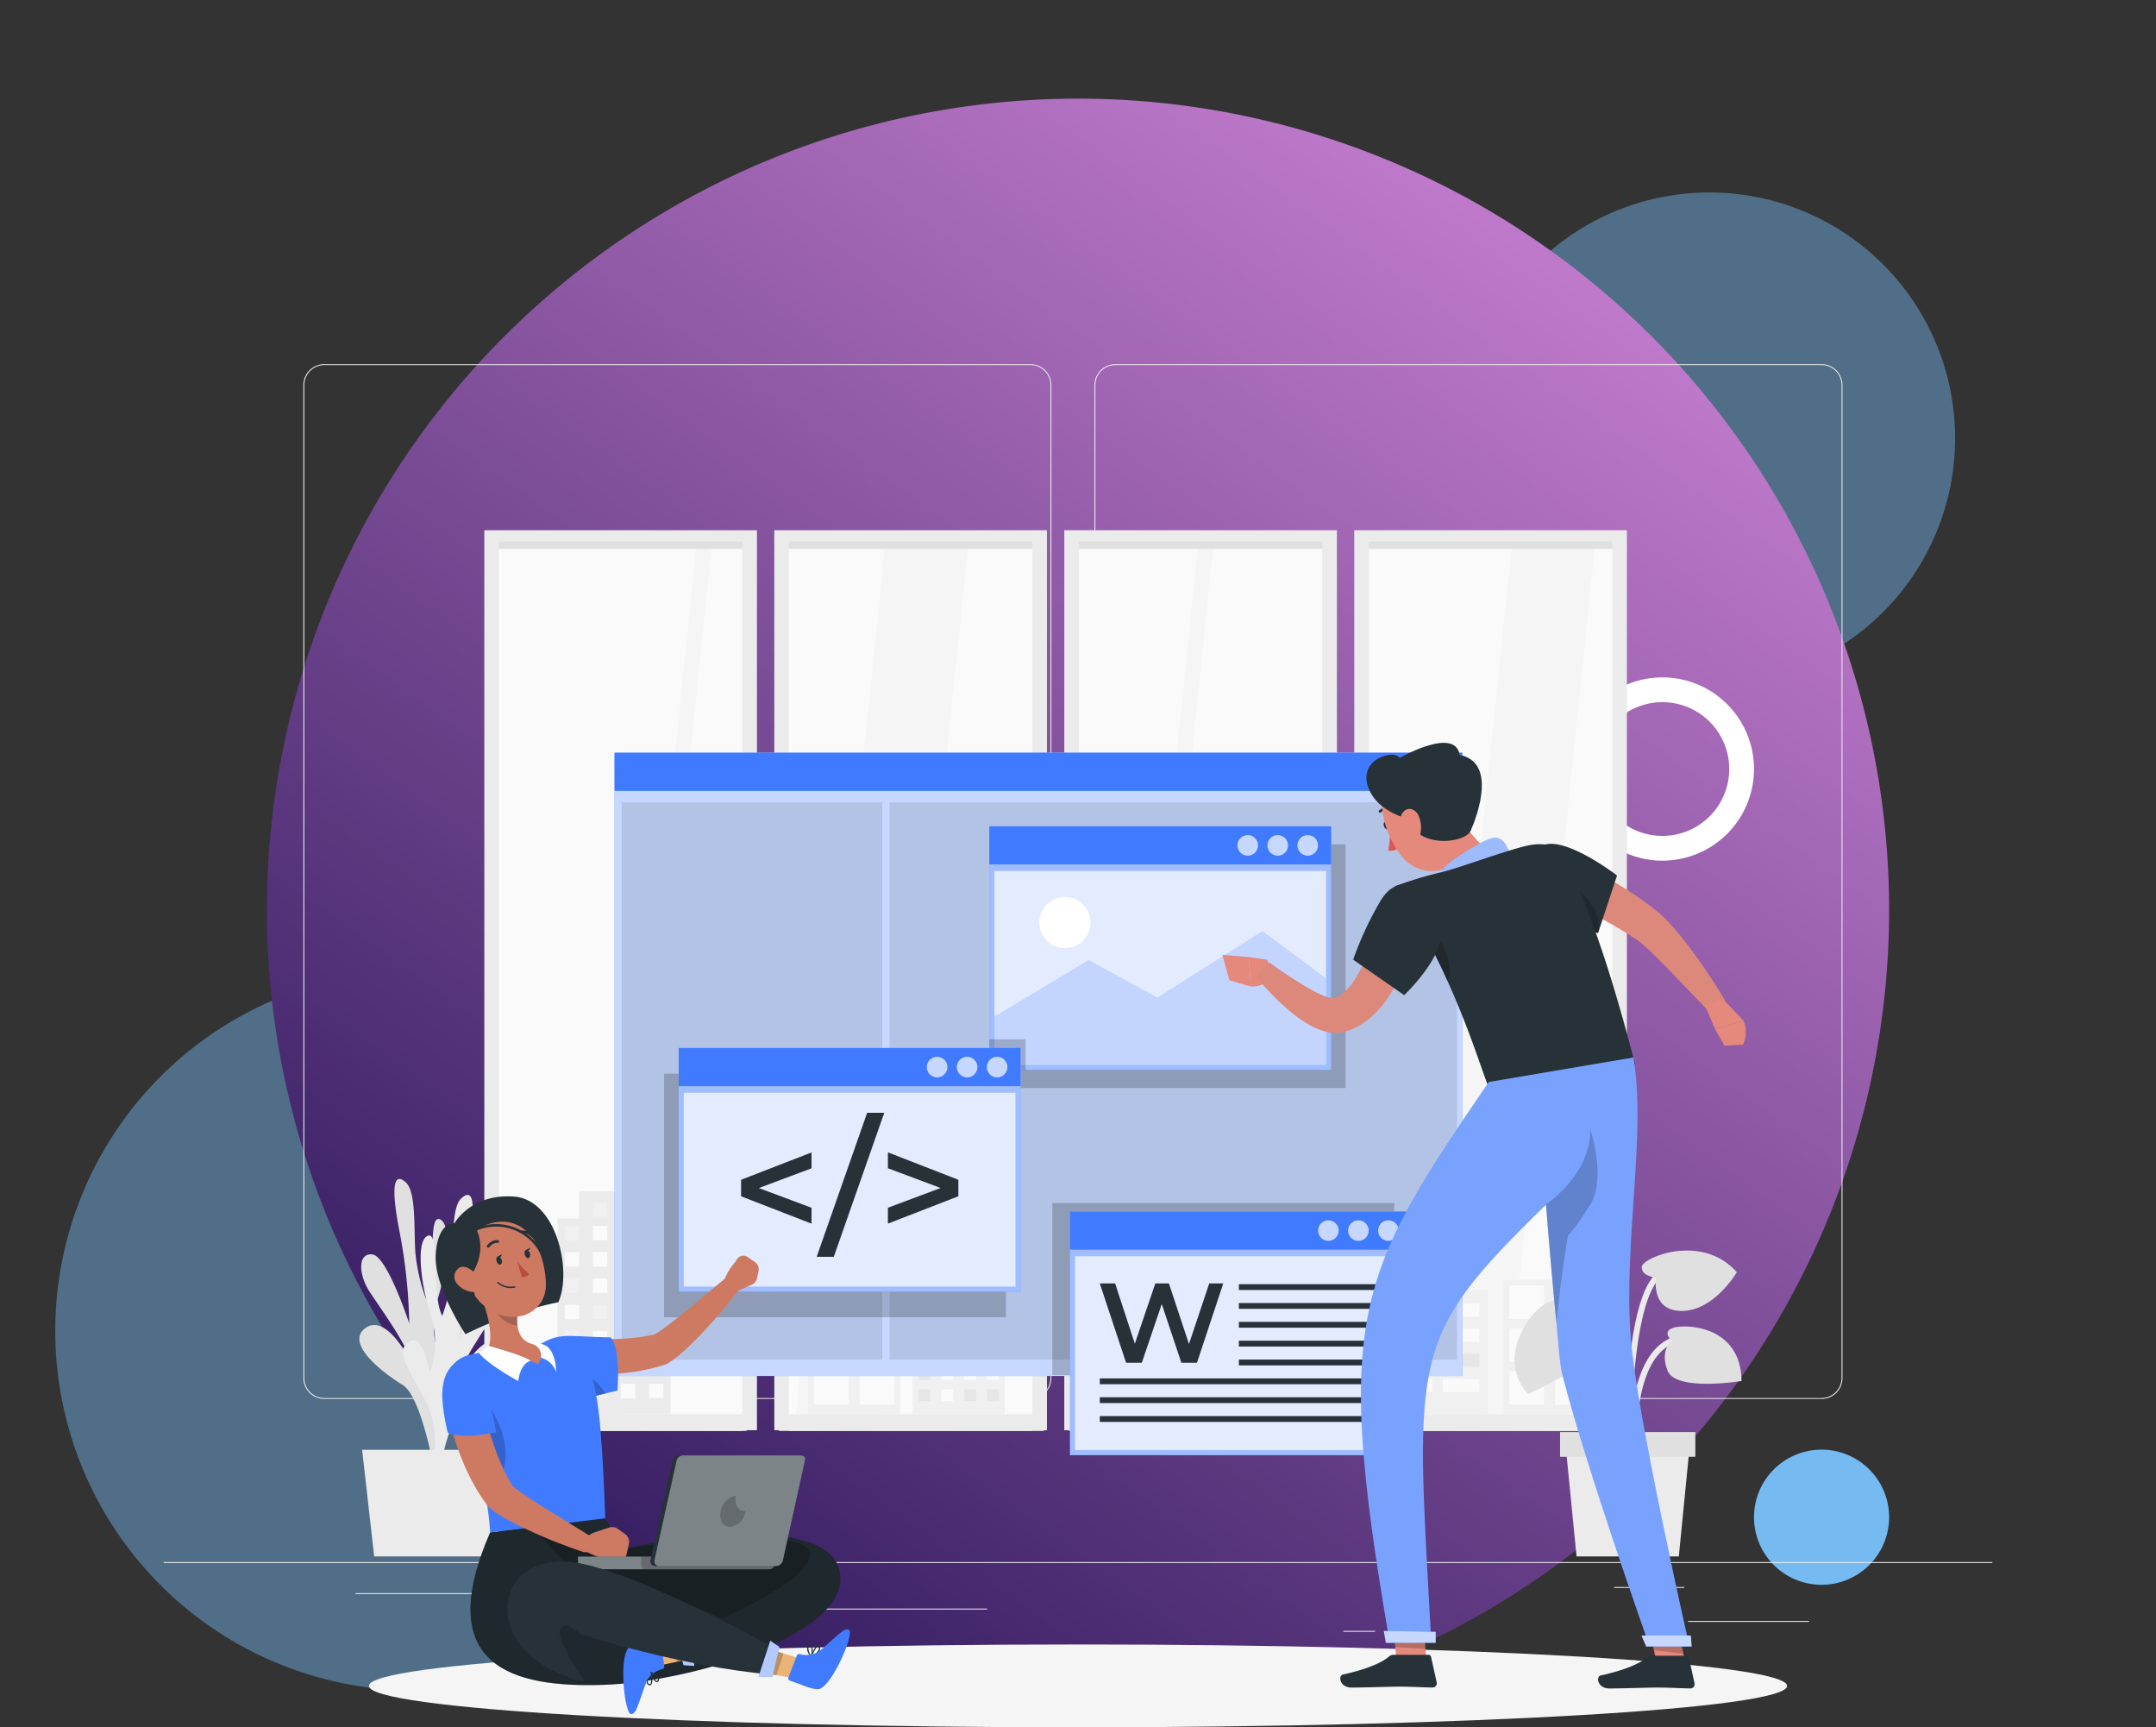 <svg xmlns="http://www.w3.org/2000/svg" xmlns:xlink="http://www.w3.org/1999/xlink" width="371.387" height="297.458" viewBox="0 0 371.387 297.458">
  <rect x="0" y="0" width="371.387" height="297.458" fill="#333333" stroke="none"/>
  <defs>
    <linearGradient id="linear-gradient" x1="0.814" y1="0.117" x2="0.236" y2="0.921" gradientUnits="objectBoundingBox">
      <stop offset="0" stop-color="#be79ca"/>
      <stop offset="1" stop-color="#371f63"/>
    </linearGradient>
    <clipPath id="clip-path">
      <path id="Unión_4" data-name="Unión 4" d="M128.744,296H25.413V237.072a139.784,139.784,0,0,1,0-160.735V0h174l-5.2,28.008a139.744,139.744,0,0,1-54.489,268.416Q134.182,296.425,128.744,296Z" transform="translate(-5980.414 -9017)" fill="#6e3dc6"/>
    </clipPath>
    <clipPath id="clip-path-2">
      <rect id="Rectángulo_402975" data-name="Rectángulo 402975" width="315" height="234.744" fill="none"/>
    </clipPath>
    <clipPath id="clip-path-6">
      <rect id="Rectángulo_402902" data-name="Rectángulo 402902" width="146.039" height="107.33" fill="none"/>
    </clipPath>
    <clipPath id="clip-path-8">
      <rect id="Rectángulo_402905" data-name="Rectángulo 402905" width="3.536" height="3.536" fill="none"/>
    </clipPath>
    <clipPath id="clip-path-11">
      <rect id="Rectángulo_402909" data-name="Rectángulo 402909" width="44.884" height="95.983" fill="none"/>
    </clipPath>
    <clipPath id="clip-path-12">
      <rect id="Rectángulo_402911" data-name="Rectángulo 402911" width="97.749" height="95.983" fill="none"/>
    </clipPath>
    <clipPath id="clip-path-13">
      <rect id="Rectángulo_402913" data-name="Rectángulo 402913" width="58.882" height="41.962" fill="none"/>
    </clipPath>
    <clipPath id="clip-path-15">
      <rect id="Rectángulo_402917" data-name="Rectángulo 402917" width="58.886" height="41.964" fill="none"/>
    </clipPath>
    <clipPath id="clip-path-16">
      <rect id="Rectángulo_402919" data-name="Rectángulo 402919" width="57.143" height="33.387" fill="none"/>
    </clipPath>
    <clipPath id="clip-path-21">
      <rect id="Rectángulo_402925" data-name="Rectángulo 402925" width="57.143" height="23.05" fill="none"/>
    </clipPath>
    <clipPath id="clip-path-22">
      <rect id="Rectángulo_402927" data-name="Rectángulo 402927" width="6.25" height="5.292" fill="none"/>
    </clipPath>
    <clipPath id="clip-path-23">
      <rect id="Rectángulo_402929" data-name="Rectángulo 402929" width="58.882" height="29.631" fill="none"/>
    </clipPath>
    <clipPath id="clip-path-24">
      <rect id="Rectángulo_402932" data-name="Rectángulo 402932" width="58.882" height="41.961" fill="none"/>
    </clipPath>
    <clipPath id="clip-path-25">
      <rect id="Rectángulo_402934" data-name="Rectángulo 402934" width="57.142" height="33.386" fill="none"/>
    </clipPath>
    <clipPath id="clip-path-36">
      <rect id="Rectángulo_402951" data-name="Rectángulo 402951" width="4.188" height="4.306" fill="none"/>
    </clipPath>
    <clipPath id="clip-path-37">
      <rect id="Rectángulo_402952" data-name="Rectángulo 402952" width="63.724" height="28.742" fill="none"/>
    </clipPath>
    <clipPath id="clip-path-38">
      <rect id="Rectángulo_402953" data-name="Rectángulo 402953" width="8.084" height="6.197" fill="none"/>
    </clipPath>
    <clipPath id="clip-path-39">
      <rect id="Rectángulo_402954" data-name="Rectángulo 402954" width="3.371" height="6.43" fill="none"/>
    </clipPath>
    <clipPath id="clip-path-40">
      <rect id="Rectángulo_402955" data-name="Rectángulo 402955" width="48.931" height="16.939" fill="none"/>
    </clipPath>
    <clipPath id="clip-path-41">
      <rect id="Rectángulo_402956" data-name="Rectángulo 402956" width="33.752" height="2.178" fill="none"/>
    </clipPath>
    <clipPath id="clip-path-42">
      <rect id="Rectángulo_402957" data-name="Rectángulo 402957" width="22.865" height="2.178" fill="none"/>
    </clipPath>
    <clipPath id="clip-path-43">
      <rect id="Rectángulo_402958" data-name="Rectángulo 402958" width="25.951" height="19.054" fill="none"/>
    </clipPath>
    <clipPath id="clip-path-44">
      <rect id="Rectángulo_402959" data-name="Rectángulo 402959" width="4.347" height="5.351" fill="none"/>
    </clipPath>
    <clipPath id="clip-path-45">
      <rect id="Rectángulo_402960" data-name="Rectángulo 402960" width="8.072" height="5.934" fill="none"/>
    </clipPath>
    <clipPath id="clip-path-46">
      <rect id="Rectángulo_402961" data-name="Rectángulo 402961" width="3.588" height="6.199" fill="none"/>
    </clipPath>
    <clipPath id="clip-path-47">
      <rect id="Rectángulo_402962" data-name="Rectángulo 402962" width="3.874" height="3.981" fill="none"/>
    </clipPath>
    <clipPath id="clip-path-48">
      <rect id="Rectángulo_402963" data-name="Rectángulo 402963" width="5.889" height="14.905" fill="none"/>
    </clipPath>
    <clipPath id="clip-path-50">
      <rect id="Rectángulo_402965" data-name="Rectángulo 402965" width="11.918" height="8.027" fill="none"/>
    </clipPath>
    <clipPath id="clip-path-51">
      <rect id="Rectángulo_402966" data-name="Rectángulo 402966" width="9.122" height="7.681" fill="none"/>
    </clipPath>
    <clipPath id="clip-path-52">
      <rect id="Rectángulo_402967" data-name="Rectángulo 402967" width="4.209" height="8.7" fill="none"/>
    </clipPath>
    <clipPath id="clip-path-53">
      <rect id="Rectángulo_402968" data-name="Rectángulo 402968" width="5.884" height="8.902" fill="none"/>
    </clipPath>
    <clipPath id="clip-path-54">
      <rect id="Rectángulo_402969" data-name="Rectángulo 402969" width="6.586" height="7.527" fill="none"/>
    </clipPath>
    <clipPath id="clip-path-55">
      <rect id="Rectángulo_402970" data-name="Rectángulo 402970" width="56.291" height="100.137" fill="none"/>
    </clipPath>
    <clipPath id="clip-path-56">
      <rect id="Rectángulo_402971" data-name="Rectángulo 402971" width="8.884" height="33.188" fill="none"/>
    </clipPath>
    <clipPath id="clip-path-57">
      <rect id="Rectángulo_402972" data-name="Rectángulo 402972" width="8.938" height="2.047" fill="none"/>
    </clipPath>
    <clipPath id="clip-path-58">
      <rect id="Rectángulo_402973" data-name="Rectángulo 402973" width="8.642" height="1.89" fill="none"/>
    </clipPath>
  </defs>
  <g id="Grupo_1102808" data-name="Grupo 1102808" transform="translate(-942.618 -11004.355)">
    <g id="Grupo_1102724" data-name="Grupo 1102724" transform="translate(0 3834.138)">
      <g id="Grupo_1101311" data-name="Grupo 1101311" transform="translate(13641.005 19796.219)">
        <path id="Trazado_145968" data-name="Trazado 145968" d="M61.939,0a61.939,61.939,0,1,0,61.939,61.939A61.939,61.939,0,0,0,61.939,0Z" transform="translate(-12688.868 -12458.757)" fill="#75baf1" opacity="0.444"/>
        <path id="Trazado_145969" data-name="Trazado 145969" d="M42.323,0A42.323,42.323,0,1,0,84.647,42.323,42.323,42.323,0,0,0,42.323,0Z" transform="translate(-12446.252 -12592.855)" fill="#75baf1" opacity="0.444"/>
        <rect id="Rectángulo_34812" data-name="Rectángulo 34812" width="371.387" height="278.54" transform="translate(-12698.387 -12608.565)" fill="none"/>
        <path id="Trazado_145967" data-name="Trazado 145967" d="M139.721,0A139.72,139.72,0,1,0,279.441,139.72,139.721,139.721,0,0,0,139.721,0Z" transform="translate(-12652.414 -12609.016)" fill="url(#linear-gradient)"/>
        <path id="Trazado_145971" data-name="Trazado 145971" d="M11.637,0A11.637,11.637,0,1,0,23.273,11.637,11.637,11.637,0,0,0,11.637,0Z" transform="translate(-12396.246 -12376.358)" fill="#75baf1"/>
        <path id="Elipse_4044" data-name="Elipse 4044" d="M15.781,4.265A11.516,11.516,0,1,1,4.265,15.781,11.529,11.529,0,0,1,15.781,4.265m0-4.265A15.781,15.781,0,1,0,31.562,15.781,15.781,15.781,0,0,0,15.781,0Z" transform="translate(-12427.809 -12509.35)" fill="#fff"/>
      </g>
      <g id="Grupo_1102722" data-name="Grupo 1102722" transform="translate(970.812 7232.932)">
        <g id="Grupo_1102721" data-name="Grupo 1102721" clip-path="url(#clip-path-2)">
          <rect id="Rectángulo_402771" data-name="Rectángulo 402771" width="315" height="0.157" transform="translate(0 206.291)" fill="#ebebeb"/>
          <rect id="Rectángulo_402772" data-name="Rectángulo 402772" width="20.867" height="0.157" transform="translate(262.571 216.431)" fill="#ebebeb"/>
          <rect id="Rectángulo_402773" data-name="Rectángulo 402773" width="5.477" height="0.157" transform="translate(203.192 218.141)" fill="#ebebeb"/>
          <rect id="Rectángulo_402774" data-name="Rectángulo 402774" width="12.091" height="0.157" transform="translate(249.849 210.581)" fill="#ebebeb"/>
          <rect id="Rectángulo_402775" data-name="Rectángulo 402775" width="27.212" height="0.157" transform="translate(33.049 211.64)" fill="#ebebeb"/>
          <rect id="Rectángulo_402776" data-name="Rectángulo 402776" width="3.99" height="0.157" transform="translate(65.87 211.64)" fill="#ebebeb"/>
          <rect id="Rectángulo_402777" data-name="Rectángulo 402777" width="59.016" height="0.157" transform="translate(82.827 214.3)" fill="#ebebeb"/>
          <g id="Grupo_1102562" data-name="Grupo 1102562">
            <g id="Grupo_1102561" data-name="Grupo 1102561" clip-path="url(#clip-path-2)">
              <path id="Trazado_877046" data-name="Trazado 877046" d="M163.455,178.194H41.8a3.6,3.6,0,0,1-3.6-3.6V3.6A3.6,3.6,0,0,1,41.8,0H163.455a3.6,3.6,0,0,1,3.6,3.6v171a3.6,3.6,0,0,1-3.6,3.6M41.8.158A3.442,3.442,0,0,0,38.365,3.6v171a3.442,3.442,0,0,0,3.439,3.439H163.455a3.442,3.442,0,0,0,3.438-3.439V3.6A3.442,3.442,0,0,0,163.455.158Z" transform="translate(-14.137)" fill="#ebebeb"/>
              <path id="Trazado_877047" data-name="Trazado 877047" d="M379.753,178.194H258.1a3.6,3.6,0,0,1-3.6-3.6V3.6A3.6,3.6,0,0,1,258.1,0H379.753a3.6,3.6,0,0,1,3.6,3.6v171a3.6,3.6,0,0,1-3.6,3.6M258.1.158A3.442,3.442,0,0,0,254.663,3.6v171a3.442,3.442,0,0,0,3.438,3.439H379.753a3.442,3.442,0,0,0,3.439-3.439V3.6A3.442,3.442,0,0,0,379.753.158Z" transform="translate(-94.167)" fill="#ebebeb"/>
              <rect id="Rectángulo_402778" data-name="Rectángulo 402778" width="44.89" height="152.278" transform="translate(56.327 29.887)" fill="#fafafa"/>
              <path id="Trazado_877048" data-name="Trazado 877048" d="M139.316,47.441h-2.623L121.036,199.719h2.623Z" transform="translate(-44.783 -17.553)" fill="#f5f5f5"/>
              <rect id="Rectángulo_402779" data-name="Rectángulo 402779" width="44.382" height="1.342" transform="translate(56.04 30.477)" fill="#e0e0e0"/>
              <rect id="Rectángulo_402780" data-name="Rectángulo 402780" width="44.382" height="2.872" transform="translate(56.04 180.833)" fill="#ebebeb"/>
              <rect id="Rectángulo_402781" data-name="Rectángulo 402781" width="41.937" height="0.127" transform="translate(57.747 183.578)" fill="#ebebeb"/>
              <path id="Trazado_877049" data-name="Trazado 877049" d="M90.186,47.271h41.937v153.1h2.512V45.389H87.674V200.371h2.512Z" transform="translate(-32.439 -16.794)" fill="#ebebeb"/>
              <rect id="Rectángulo_402782" data-name="Rectángulo 402782" width="44.89" height="152.278" transform="translate(106.278 29.887)" fill="#fafafa"/>
              <path id="Trazado_877050" data-name="Trazado 877050" d="M202.585,47.441H188.274L172.617,199.719h14.312Z" transform="translate(-63.868 -17.553)" fill="#f5f5f5"/>
              <rect id="Rectángulo_402783" data-name="Rectángulo 402783" width="45.642" height="1.342" transform="translate(105.991 30.477)" fill="#e0e0e0"/>
              <rect id="Rectángulo_402784" data-name="Rectángulo 402784" width="45.642" height="2.872" transform="translate(105.991 180.833)" fill="#ebebeb"/>
              <rect id="Rectángulo_402785" data-name="Rectángulo 402785" width="41.937" height="0.127" transform="translate(107.698 183.578)" fill="#ebebeb"/>
              <path id="Trazado_877051" data-name="Trazado 877051" d="M169.474,47.271h41.937v153.1h2.512V45.389H166.962V200.371h2.512Z" transform="translate(-61.776 -16.794)" fill="#ebebeb"/>
              <rect id="Rectángulo_402786" data-name="Rectángulo 402786" width="43.63" height="152.278" transform="translate(156.229 29.887)" fill="#fafafa"/>
              <path id="Trazado_877052" data-name="Trazado 877052" d="M276.485,47.441h-2.623L258.205,199.719h2.623Z" transform="translate(-95.536 -17.553)" fill="#f5f5f5"/>
              <rect id="Rectángulo_402787" data-name="Rectángulo 402787" width="44.382" height="1.342" transform="translate(155.942 30.477)" fill="#e0e0e0"/>
              <rect id="Rectángulo_402788" data-name="Rectángulo 402788" width="44.382" height="2.872" transform="translate(155.942 180.833)" fill="#ebebeb"/>
              <rect id="Rectángulo_402789" data-name="Rectángulo 402789" width="41.937" height="0.127" transform="translate(157.649 183.578)" fill="#ebebeb"/>
              <path id="Trazado_877053" data-name="Trazado 877053" d="M248.761,47.271H290.7v153.1h2.512V45.389H246.25V200.371h2.512Z" transform="translate(-91.112 -16.794)" fill="#ebebeb"/>
              <rect id="Rectángulo_402790" data-name="Rectángulo 402790" width="44.89" height="152.278" transform="translate(206.181 29.887)" fill="#fafafa"/>
              <path id="Trazado_877054" data-name="Trazado 877054" d="M373.953,47.441H359.641L343.984,199.719H358.3Z" transform="translate(-127.274 -17.553)" fill="#f5f5f5"/>
              <rect id="Rectángulo_402791" data-name="Rectángulo 402791" width="44.382" height="1.342" transform="translate(205.893 30.477)" fill="#e0e0e0"/>
              <rect id="Rectángulo_402792" data-name="Rectángulo 402792" width="44.382" height="2.872" transform="translate(205.893 180.833)" fill="#ebebeb"/>
              <path id="Trazado_877055" data-name="Trazado 877055" d="M328.049,47.271h41.937v153.1H372.5V45.389H325.537V200.371h2.512Z" transform="translate(-120.449 -16.794)" fill="#ebebeb"/>
              <rect id="Rectángulo_402793" data-name="Rectángulo 402793" width="41.937" height="0.127" transform="translate(207.6 183.578)" fill="#ebebeb"/>
              <rect id="Rectángulo_402794" data-name="Rectángulo 402794" width="19.488" height="33.697" transform="translate(67.84 147.127)" fill="#ebebeb"/>
              <path id="Trazado_877056" data-name="Trazado 877056" d="M125.626,226.06v8.451h-12V226.06Z" transform="translate(-42.041 -83.642)" fill="#ebebeb"/>
              <rect id="Rectángulo_402795" data-name="Rectángulo 402795" width="2.495" height="2.495" transform="translate(83.586 148.375)" fill="#fafafa"/>
              <rect id="Rectángulo_402796" data-name="Rectángulo 402796" width="2.495" height="2.495" transform="translate(78.753 148.375)" fill="#fafafa"/>
              <rect id="Rectángulo_402797" data-name="Rectángulo 402797" width="2.495" height="2.495" transform="translate(73.92 148.375)" fill="#fafafa"/>
              <rect id="Rectángulo_402798" data-name="Rectángulo 402798" width="2.495" height="2.495" transform="translate(69.088 148.375)" fill="#f0f0f0"/>
              <rect id="Rectángulo_402799" data-name="Rectángulo 402799" width="2.495" height="2.495" transform="translate(83.586 152.908)" fill="#f0f0f0"/>
              <rect id="Rectángulo_402800" data-name="Rectángulo 402800" width="2.495" height="2.495" transform="translate(78.753 152.908)" fill="#f0f0f0"/>
              <rect id="Rectángulo_402801" data-name="Rectángulo 402801" width="2.495" height="2.495" transform="translate(73.92 152.908)" fill="#fafafa"/>
              <rect id="Rectángulo_402802" data-name="Rectángulo 402802" width="2.495" height="2.495" transform="translate(69.088 152.908)" fill="#fafafa"/>
              <rect id="Rectángulo_402803" data-name="Rectángulo 402803" width="2.495" height="2.495" transform="translate(83.586 157.441)" fill="#f0f0f0"/>
              <rect id="Rectángulo_402804" data-name="Rectángulo 402804" width="2.495" height="2.495" transform="translate(78.753 157.441)" fill="#fafafa"/>
              <rect id="Rectángulo_402805" data-name="Rectángulo 402805" width="2.495" height="2.495" transform="translate(73.92 157.441)" fill="#fafafa"/>
              <rect id="Rectángulo_402806" data-name="Rectángulo 402806" width="2.495" height="2.495" transform="translate(78.753 144.456)" fill="#fafafa"/>
              <rect id="Rectángulo_402807" data-name="Rectángulo 402807" width="2.495" height="2.495" transform="translate(73.92 144.456)" fill="#f0f0f0"/>
              <rect id="Rectángulo_402808" data-name="Rectángulo 402808" width="2.495" height="2.495" transform="translate(69.088 157.441)" fill="#f0f0f0"/>
              <rect id="Rectángulo_402809" data-name="Rectángulo 402809" width="2.495" height="2.495" transform="translate(83.586 161.975)" fill="#fafafa"/>
              <rect id="Rectángulo_402810" data-name="Rectángulo 402810" width="2.495" height="2.495" transform="translate(78.753 161.975)" fill="#f0f0f0"/>
              <rect id="Rectángulo_402811" data-name="Rectángulo 402811" width="2.495" height="2.495" transform="translate(73.92 161.975)" fill="#f0f0f0"/>
              <rect id="Rectángulo_402812" data-name="Rectángulo 402812" width="2.495" height="2.495" transform="translate(69.088 161.975)" fill="#fafafa"/>
              <rect id="Rectángulo_402813" data-name="Rectángulo 402813" width="2.495" height="2.495" transform="translate(83.586 166.508)" fill="#f0f0f0"/>
              <rect id="Rectángulo_402814" data-name="Rectángulo 402814" width="2.495" height="2.495" transform="translate(78.753 166.508)" fill="#fafafa"/>
              <rect id="Rectángulo_402815" data-name="Rectángulo 402815" width="2.495" height="2.495" transform="translate(73.92 166.508)" fill="#fafafa"/>
              <rect id="Rectángulo_402816" data-name="Rectángulo 402816" width="2.495" height="2.495" transform="translate(69.088 166.508)" fill="#f0f0f0"/>
              <rect id="Rectángulo_402817" data-name="Rectángulo 402817" width="2.495" height="2.495" transform="translate(83.586 171.041)" fill="#f0f0f0"/>
              <rect id="Rectángulo_402818" data-name="Rectángulo 402818" width="2.495" height="2.495" transform="translate(78.753 171.041)" fill="#fafafa"/>
              <rect id="Rectángulo_402819" data-name="Rectángulo 402819" width="2.495" height="2.495" transform="translate(73.92 171.041)" fill="#f0f0f0"/>
              <rect id="Rectángulo_402820" data-name="Rectángulo 402820" width="2.495" height="2.495" transform="translate(69.088 171.041)" fill="#fafafa"/>
              <rect id="Rectángulo_402821" data-name="Rectángulo 402821" width="2.495" height="2.495" transform="translate(83.586 175.575)" fill="#fafafa"/>
              <rect id="Rectángulo_402822" data-name="Rectángulo 402822" width="2.495" height="2.495" transform="translate(78.753 175.575)" fill="#fafafa"/>
              <rect id="Rectángulo_402823" data-name="Rectángulo 402823" width="2.495" height="2.495" transform="translate(73.92 175.575)" fill="#f0f0f0"/>
              <rect id="Rectángulo_402824" data-name="Rectángulo 402824" width="2.495" height="2.495" transform="translate(69.088 175.575)" fill="#f0f0f0"/>
              <rect id="Rectángulo_402825" data-name="Rectángulo 402825" width="19.488" height="33.697" transform="translate(177.707 147.127)" fill="#ebebeb"/>
              <path id="Trazado_877057" data-name="Trazado 877057" d="M300.018,226.06v8.451h-12V226.06Z" transform="translate(-106.566 -83.642)" fill="#ebebeb"/>
              <rect id="Rectángulo_402826" data-name="Rectángulo 402826" width="2.495" height="2.495" transform="translate(193.452 148.375)" fill="#fafafa"/>
              <rect id="Rectángulo_402827" data-name="Rectángulo 402827" width="2.495" height="2.495" transform="translate(188.619 148.375)" fill="#fafafa"/>
              <rect id="Rectángulo_402828" data-name="Rectángulo 402828" width="2.495" height="2.495" transform="translate(183.787 148.375)" fill="#fafafa"/>
              <rect id="Rectángulo_402829" data-name="Rectángulo 402829" width="2.495" height="2.495" transform="translate(178.955 148.375)" fill="#f0f0f0"/>
              <rect id="Rectángulo_402830" data-name="Rectángulo 402830" width="2.495" height="2.495" transform="translate(193.452 152.908)" fill="#f0f0f0"/>
              <rect id="Rectángulo_402831" data-name="Rectángulo 402831" width="2.495" height="2.495" transform="translate(188.619 152.908)" fill="#f0f0f0"/>
              <rect id="Rectángulo_402832" data-name="Rectángulo 402832" width="2.495" height="2.495" transform="translate(183.787 152.908)" fill="#fafafa"/>
              <rect id="Rectángulo_402833" data-name="Rectángulo 402833" width="2.495" height="2.495" transform="translate(178.955 152.908)" fill="#fafafa"/>
              <rect id="Rectángulo_402834" data-name="Rectángulo 402834" width="2.495" height="2.495" transform="translate(193.452 157.441)" fill="#f0f0f0"/>
              <rect id="Rectángulo_402835" data-name="Rectángulo 402835" width="2.495" height="2.495" transform="translate(188.619 157.441)" fill="#fafafa"/>
              <rect id="Rectángulo_402836" data-name="Rectángulo 402836" width="2.495" height="2.495" transform="translate(183.787 157.441)" fill="#fafafa"/>
              <rect id="Rectángulo_402837" data-name="Rectángulo 402837" width="2.495" height="2.495" transform="translate(188.619 144.456)" fill="#fafafa"/>
              <rect id="Rectángulo_402838" data-name="Rectángulo 402838" width="2.495" height="2.495" transform="translate(183.787 144.456)" fill="#f0f0f0"/>
              <rect id="Rectángulo_402839" data-name="Rectángulo 402839" width="2.495" height="2.495" transform="translate(178.955 157.441)" fill="#f0f0f0"/>
              <rect id="Rectángulo_402840" data-name="Rectángulo 402840" width="2.495" height="2.495" transform="translate(193.452 161.975)" fill="#fafafa"/>
              <rect id="Rectángulo_402841" data-name="Rectángulo 402841" width="2.495" height="2.495" transform="translate(188.619 161.975)" fill="#f0f0f0"/>
              <rect id="Rectángulo_402842" data-name="Rectángulo 402842" width="2.495" height="2.495" transform="translate(183.787 161.975)" fill="#f0f0f0"/>
              <rect id="Rectángulo_402843" data-name="Rectángulo 402843" width="2.495" height="2.495" transform="translate(178.955 161.975)" fill="#fafafa"/>
              <rect id="Rectángulo_402844" data-name="Rectángulo 402844" width="2.495" height="2.495" transform="translate(193.452 166.508)" fill="#f0f0f0"/>
              <rect id="Rectángulo_402845" data-name="Rectángulo 402845" width="2.495" height="2.495" transform="translate(188.619 166.508)" fill="#fafafa"/>
              <rect id="Rectángulo_402846" data-name="Rectángulo 402846" width="2.495" height="2.495" transform="translate(183.787 166.508)" fill="#fafafa"/>
              <rect id="Rectángulo_402847" data-name="Rectángulo 402847" width="2.495" height="2.495" transform="translate(178.955 166.508)" fill="#f0f0f0"/>
              <rect id="Rectángulo_402848" data-name="Rectángulo 402848" width="2.495" height="2.495" transform="translate(193.452 171.041)" fill="#f0f0f0"/>
              <rect id="Rectángulo_402849" data-name="Rectángulo 402849" width="2.495" height="2.495" transform="translate(188.619 171.041)" fill="#fafafa"/>
              <rect id="Rectángulo_402850" data-name="Rectángulo 402850" width="2.495" height="2.495" transform="translate(183.787 171.041)" fill="#f0f0f0"/>
              <rect id="Rectángulo_402851" data-name="Rectángulo 402851" width="2.495" height="2.495" transform="translate(178.955 171.041)" fill="#fafafa"/>
              <rect id="Rectángulo_402852" data-name="Rectángulo 402852" width="2.495" height="2.495" transform="translate(193.452 175.575)" fill="#fafafa"/>
              <rect id="Rectángulo_402853" data-name="Rectángulo 402853" width="2.495" height="2.495" transform="translate(188.619 175.575)" fill="#fafafa"/>
              <rect id="Rectángulo_402854" data-name="Rectángulo 402854" width="2.495" height="2.495" transform="translate(183.787 175.575)" fill="#f0f0f0"/>
              <rect id="Rectángulo_402855" data-name="Rectángulo 402855" width="2.495" height="2.495" transform="translate(178.955 175.575)" fill="#f0f0f0"/>
              <rect id="Rectángulo_402856" data-name="Rectángulo 402856" width="17.457" height="21.422" transform="translate(210.689 159.403)" fill="#f0f0f0"/>
              <path id="Trazado_877058" data-name="Trazado 877058" d="M336.839,256.791h6.3v2.235h-6.3Z" transform="translate(-124.63 -95.013)" fill="#e6e6e6"/>
              <path id="Trazado_877059" data-name="Trazado 877059" d="M336.839,263.663h6.3V265.9h-6.3Z" transform="translate(-124.63 -97.555)" fill="#fafafa"/>
              <path id="Trazado_877060" data-name="Trazado 877060" d="M336.839,270.534h6.3v2.235h-6.3Z" transform="translate(-124.63 -100.098)" fill="#e6e6e6"/>
              <path id="Trazado_877061" data-name="Trazado 877061" d="M336.839,277.406h6.3v2.235h-6.3Z" transform="translate(-124.63 -102.64)" fill="#fafafa"/>
              <path id="Trazado_877062" data-name="Trazado 877062" d="M349.731,256.791h6.3v2.235h-6.3Z" transform="translate(-129.4 -95.013)" fill="#fafafa"/>
              <path id="Trazado_877063" data-name="Trazado 877063" d="M349.731,263.663h6.3V265.9h-6.3Z" transform="translate(-129.4 -97.555)" fill="#fafafa"/>
              <path id="Trazado_877064" data-name="Trazado 877064" d="M349.731,270.534h6.3v2.235h-6.3Z" transform="translate(-129.4 -100.098)" fill="#e6e6e6"/>
              <path id="Trazado_877065" data-name="Trazado 877065" d="M349.731,277.406h6.3v2.235h-6.3Z" transform="translate(-129.4 -102.64)" fill="#fafafa"/>
              <rect id="Rectángulo_402857" data-name="Rectángulo 402857" width="15.862" height="13.311" transform="translate(129.028 167.514)" fill="#f0f0f0"/>
              <rect id="Rectángulo_402858" data-name="Rectángulo 402858" width="2.03" height="2.03" transform="translate(141.844 169.173)" fill="#fafafa"/>
              <rect id="Rectángulo_402859" data-name="Rectángulo 402859" width="2.03" height="2.03" transform="translate(137.911 169.173)" fill="#fafafa"/>
              <rect id="Rectángulo_402860" data-name="Rectángulo 402860" width="2.03" height="2.03" transform="translate(133.977 169.173)" fill="#fafafa"/>
              <rect id="Rectángulo_402861" data-name="Rectángulo 402861" width="2.03" height="2.03" transform="translate(130.044 169.173)" fill="#fafafa"/>
              <rect id="Rectángulo_402862" data-name="Rectángulo 402862" width="2.03" height="2.03" transform="translate(141.844 172.863)" fill="#fafafa"/>
              <rect id="Rectángulo_402863" data-name="Rectángulo 402863" width="2.03" height="2.03" transform="translate(137.911 172.863)" fill="#fafafa"/>
              <rect id="Rectángulo_402864" data-name="Rectángulo 402864" width="2.03" height="2.03" transform="translate(133.977 172.863)" fill="#fafafa"/>
              <rect id="Rectángulo_402865" data-name="Rectángulo 402865" width="2.03" height="2.03" transform="translate(130.044 172.863)" fill="#e6e6e6"/>
              <rect id="Rectángulo_402866" data-name="Rectángulo 402866" width="2.03" height="2.03" transform="translate(141.844 176.553)" fill="#e6e6e6"/>
              <rect id="Rectángulo_402867" data-name="Rectángulo 402867" width="2.03" height="2.03" transform="translate(137.911 176.553)" fill="#e6e6e6"/>
              <rect id="Rectángulo_402868" data-name="Rectángulo 402868" width="2.03" height="2.03" transform="translate(133.977 176.553)" fill="#fafafa"/>
              <rect id="Rectángulo_402869" data-name="Rectángulo 402869" width="2.03" height="2.03" transform="translate(130.044 176.553)" fill="#e6e6e6"/>
              <rect id="Rectángulo_402870" data-name="Rectángulo 402870" width="15.862" height="13.311" transform="translate(160.178 167.514)" fill="#f0f0f0"/>
              <rect id="Rectángulo_402871" data-name="Rectángulo 402871" width="2.03" height="2.03" transform="translate(172.994 169.173)" fill="#fafafa"/>
              <rect id="Rectángulo_402872" data-name="Rectángulo 402872" width="2.03" height="2.03" transform="translate(169.06 169.173)" fill="#fafafa"/>
              <rect id="Rectángulo_402873" data-name="Rectángulo 402873" width="2.03" height="2.03" transform="translate(165.127 169.173)" fill="#fafafa"/>
              <rect id="Rectángulo_402874" data-name="Rectángulo 402874" width="2.03" height="2.03" transform="translate(161.193 169.173)" fill="#fafafa"/>
              <rect id="Rectángulo_402875" data-name="Rectángulo 402875" width="2.03" height="2.03" transform="translate(172.994 172.863)" fill="#fafafa"/>
              <rect id="Rectángulo_402876" data-name="Rectángulo 402876" width="2.03" height="2.03" transform="translate(169.06 172.863)" fill="#fafafa"/>
              <rect id="Rectángulo_402877" data-name="Rectángulo 402877" width="2.03" height="2.03" transform="translate(165.127 172.863)" fill="#fafafa"/>
              <rect id="Rectángulo_402878" data-name="Rectángulo 402878" width="2.03" height="2.03" transform="translate(161.193 172.863)" fill="#e6e6e6"/>
              <rect id="Rectángulo_402879" data-name="Rectángulo 402879" width="2.03" height="2.03" transform="translate(172.994 176.553)" fill="#e6e6e6"/>
              <rect id="Rectángulo_402880" data-name="Rectángulo 402880" width="2.03" height="2.03" transform="translate(169.06 176.553)" fill="#e6e6e6"/>
              <rect id="Rectángulo_402881" data-name="Rectángulo 402881" width="2.03" height="2.03" transform="translate(165.127 176.553)" fill="#fafafa"/>
              <rect id="Rectángulo_402882" data-name="Rectángulo 402882" width="2.03" height="2.03" transform="translate(161.193 176.553)" fill="#e6e6e6"/>
              <rect id="Rectángulo_402883" data-name="Rectángulo 402883" width="15.862" height="23.154" transform="translate(111.017 157.671)" fill="#f0f0f0"/>
              <rect id="Rectángulo_402884" data-name="Rectángulo 402884" width="5.964" height="5.72" transform="translate(119.899 158.686)" fill="#fafafa"/>
              <rect id="Rectángulo_402885" data-name="Rectángulo 402885" width="5.964" height="5.72" transform="translate(112.032 158.686)" fill="#fafafa"/>
              <rect id="Rectángulo_402886" data-name="Rectángulo 402886" width="5.964" height="5.72" transform="translate(119.899 166.066)" fill="#fafafa"/>
              <rect id="Rectángulo_402887" data-name="Rectángulo 402887" width="5.964" height="5.72" transform="translate(112.032 166.066)" fill="#fafafa"/>
              <rect id="Rectángulo_402888" data-name="Rectángulo 402888" width="5.964" height="5.72" transform="translate(119.899 173.445)" fill="#fafafa"/>
              <rect id="Rectángulo_402889" data-name="Rectángulo 402889" width="5.964" height="5.72" transform="translate(112.032 173.445)" fill="#fafafa"/>
              <rect id="Rectángulo_402890" data-name="Rectángulo 402890" width="15.862" height="23.154" transform="translate(230.8 157.671)" fill="#f0f0f0"/>
              <rect id="Rectángulo_402891" data-name="Rectángulo 402891" width="5.964" height="5.72" transform="translate(239.682 158.686)" fill="#fafafa"/>
              <rect id="Rectángulo_402892" data-name="Rectángulo 402892" width="5.964" height="5.72" transform="translate(231.815 158.686)" fill="#fafafa"/>
              <rect id="Rectángulo_402893" data-name="Rectángulo 402893" width="5.964" height="5.72" transform="translate(239.682 166.066)" fill="#fafafa"/>
              <rect id="Rectángulo_402894" data-name="Rectángulo 402894" width="5.964" height="5.72" transform="translate(231.815 166.066)" fill="#fafafa"/>
              <rect id="Rectángulo_402895" data-name="Rectángulo 402895" width="5.964" height="5.72" transform="translate(239.682 173.445)" fill="#fafafa"/>
              <rect id="Rectángulo_402896" data-name="Rectángulo 402896" width="5.964" height="5.72" transform="translate(231.815 173.445)" fill="#fafafa"/>
              <path id="Trazado_877066" data-name="Trazado 877066" d="M67.837,271.5s-3.19-6.96.455-13.822,4.7-8.479,2.378-9.884-3.39,5.489-3.39,5.489a15.49,15.49,0,0,1-.341-9.708c1.618-4.964,2.632-13.05.423-13.917s-.421,10.087-2.338,13.821a32.148,32.148,0,0,1-1.874-8.144c-.265-3.987.149-10.354-1.6-11.988s-2.861-.5-1.148,8.3a92.039,92.039,0,0,1,1.7,15.952s-3.786-11.542-6.326-11.879-2.538,3.4-.363,6.644,6.369,9.05,7.057,12.039c0,0-4.155-8.686-7.893-6.024s3.253,7.909,6.369,9.8,5.28,13.78,5.28,13.78Z" transform="translate(-19.799 -82.405)" fill="#e0e0e0"/>
              <path id="Trazado_877067" data-name="Trazado 877067" d="M69.713,275.969s3.107-7.008-.621-13.815-4.8-8.407-2.5-9.848,3.455,5.438,3.455,5.438a15.5,15.5,0,0,0,.225-9.711c-1.677-4.94-2.788-13.01-.59-13.91s.542,10.079,2.5,13.784a32.232,32.232,0,0,0,1.777-8.171c.217-3.991-.273-10.351,1.452-12.01s2.855-.546,1.247,8.278a92.137,92.137,0,0,0-1.51,15.976s3.647-11.6,6.183-11.973,2.578,3.363.442,6.638-6.26,9.144-6.912,12.143c0,0,4.051-8.748,7.82-6.141s-3.158,7.957-6.251,9.9S71.323,276.4,71.323,276.4Z" transform="translate(-24.193 -84.02)" fill="#ebebeb"/>
              <path id="Trazado_877068" data-name="Trazado 877068" d="M79.925,296.753H54.262l2.076,18.365H77.848Z" transform="translate(-20.077 -109.799)" fill="#ebebeb"/>
              <path id="Trazado_877069" data-name="Trazado 877069" d="M391.31,281.687c.093-.622,2.22-15.3-2.042-20.374a4.621,4.621,0,0,0-3.539-1.743c-8.6-.2-9.782,6.71-9.793,6.78l1.015.156c.039-.248,1.06-6.1,8.753-5.91a3.588,3.588,0,0,1,2.779,1.377c3.968,4.719,1.835,19.413,1.813,19.561Z" transform="translate(-139.096 -96.039)" fill="#ebebeb"/>
              <path id="Trazado_877070" data-name="Trazado 877070" d="M401.161,282.989l1.026-.032c0-.135-.341-13.527,6.258-16.295a7.1,7.1,0,0,1,9.5,3.1l.917-.461a8.2,8.2,0,0,0-10.811-3.585c-7.249,3.039-6.905,16.694-6.887,17.273" transform="translate(-148.427 -98.011)" fill="#ebebeb"/>
              <path id="Trazado_877071" data-name="Trazado 877071" d="M400.515,276.272c0-.214.062-21.4,4.191-27.591,3.966-5.948,10.362-3.147,10.633-3.025l.424-.935c-.074-.033-7.455-3.292-11.911,3.391-4.3,6.452-4.363,27.276-4.364,28.159Z" transform="translate(-147.811 -90.242)" fill="#ebebeb"/>
              <path id="Trazado_877072" data-name="Trazado 877072" d="M382.07,258.59s3.757,1.385,2.64,4.655-13,8.652-13,8.652-4.976-4.561-.406-11.978,10.662-3.669,10.764-1.329" transform="translate(-136.669 -94.551)" fill="#e0e0e0"/>
              <path id="Trazado_877073" data-name="Trazado 877073" d="M406.618,246.97s-2.667-.287-2.453-1.911,10.369-5.807,16.36.955c0,0-3.836,6.59-9.381,6.675s-4.526-5.72-4.526-5.72" transform="translate(-149.537 -89.645)" fill="#e0e0e0"/>
              <path id="Trazado_877074" data-name="Trazado 877074" d="M411.679,265.5s-1.841-1.486.146-2.212,11.735-.519,11.836,9.137c0,0-11.353,1.887-12.759-1.792s.777-5.133.777-5.133" transform="translate(-151.859 -97.322)" fill="#e0e0e0"/>
              <path id="Trazado_877075" data-name="Trazado 877075" d="M385.2,314.574h17.618l1.9-19.289H383.3Z" transform="translate(-141.822 -109.255)" fill="#ebebeb"/>
              <rect id="Rectángulo_402897" data-name="Rectángulo 402897" width="23.301" height="4.256" transform="translate(240.54 183.901)" fill="#e0e0e0"/>
            </g>
          </g>
          <g id="Grupo_1102564" data-name="Grupo 1102564">
            <g id="Grupo_1102563" data-name="Grupo 1102563" clip-path="url(#clip-path-2)">
              <path id="Trazado_877076" data-name="Trazado 877076" d="M300.411,357.1c0,3.94-54.688,7.133-122.15,7.133s-122.15-3.193-122.15-7.133,54.688-7.134,122.15-7.134,122.15,3.194,122.15,7.134" transform="translate(-20.761 -129.486)" fill="#f5f5f5"/>
            </g>
          </g>
          <rect id="Rectángulo_402900" data-name="Rectángulo 402900" width="146.039" height="107.329" transform="translate(77.671 66.913)" fill="#407bff"/>
          <g id="Grupo_1102569" data-name="Grupo 1102569">
            <g id="Grupo_1102568" data-name="Grupo 1102568" clip-path="url(#clip-path-2)">
              <g id="Grupo_1102567" data-name="Grupo 1102567" transform="translate(77.671 66.913)" opacity="0.7">
                <g id="Grupo_1102566" data-name="Grupo 1102566">
                  <g id="Grupo_1102565" data-name="Grupo 1102565" clip-path="url(#clip-path-6)">
                    <rect id="Rectángulo_402901" data-name="Rectángulo 402901" width="146.039" height="107.329" transform="translate(0)" fill="#fff"/>
                  </g>
                </g>
              </g>
            </g>
          </g>
          <rect id="Rectángulo_402904" data-name="Rectángulo 402904" width="146.039" height="6.572" transform="translate(77.671 66.914)" fill="#407bff"/>
          <g id="Grupo_1102589" data-name="Grupo 1102589">
            <g id="Grupo_1102588" data-name="Grupo 1102588" clip-path="url(#clip-path-2)">
              <g id="Grupo_1102572" data-name="Grupo 1102572" transform="translate(217.909 68.431)" opacity="0.7">
                <g id="Grupo_1102571" data-name="Grupo 1102571">
                  <g id="Grupo_1102570" data-name="Grupo 1102570" clip-path="url(#clip-path-8)">
                    <path id="Trazado_877077" data-name="Trazado 877077" d="M349.424,110.39a1.768,1.768,0,1,1-1.768-1.768,1.768,1.768,0,0,1,1.768,1.768" transform="translate(-345.888 -108.621)" fill="#fff"/>
                  </g>
                </g>
              </g>
              <g id="Grupo_1102575" data-name="Grupo 1102575" transform="translate(212.741 68.431)" opacity="0.7">
                <g id="Grupo_1102574" data-name="Grupo 1102574">
                  <g id="Grupo_1102573" data-name="Grupo 1102573" clip-path="url(#clip-path-8)">
                    <path id="Trazado_877078" data-name="Trazado 877078" d="M341.22,110.39a1.768,1.768,0,1,1-1.768-1.768,1.768,1.768,0,0,1,1.768,1.768" transform="translate(-337.684 -108.621)" fill="#fff"/>
                  </g>
                </g>
              </g>
              <g id="Grupo_1102578" data-name="Grupo 1102578" transform="translate(207.572 68.431)" opacity="0.7">
                <g id="Grupo_1102577" data-name="Grupo 1102577">
                  <g id="Grupo_1102576" data-name="Grupo 1102576" clip-path="url(#clip-path-8)">
                    <path id="Trazado_877079" data-name="Trazado 877079" d="M333.016,110.39a1.768,1.768,0,1,1-1.768-1.768,1.768,1.768,0,0,1,1.768,1.768" transform="translate(-329.479 -108.621)" fill="#fff"/>
                  </g>
                </g>
              </g>
              <g id="Grupo_1102581" data-name="Grupo 1102581" transform="translate(78.901 75.454)" opacity="0.1" style="isolation: isolate">
                <g id="Grupo_1102580" data-name="Grupo 1102580">
                  <g id="Grupo_1102579" data-name="Grupo 1102579" clip-path="url(#clip-path-11)">
                    <rect id="Rectángulo_402908" data-name="Rectángulo 402908" width="44.884" height="95.983" transform="translate(0)"/>
                  </g>
                </g>
              </g>
              <g id="Grupo_1102584" data-name="Grupo 1102584" transform="translate(125.046 75.454)" opacity="0.1" style="isolation: isolate">
                <g id="Grupo_1102583" data-name="Grupo 1102583">
                  <g id="Grupo_1102582" data-name="Grupo 1102582" clip-path="url(#clip-path-12)">
                    <rect id="Rectángulo_402910" data-name="Rectángulo 402910" width="97.749" height="95.983"/>
                  </g>
                </g>
              </g>
              <g id="Grupo_1102587" data-name="Grupo 1102587" transform="translate(144.707 82.688)" opacity="0.2" style="isolation: isolate">
                <g id="Grupo_1102586" data-name="Grupo 1102586">
                  <g id="Grupo_1102585" data-name="Grupo 1102585" clip-path="url(#clip-path-13)">
                    <rect id="Rectángulo_402912" data-name="Rectángulo 402912" width="58.882" height="41.962"/>
                  </g>
                </g>
              </g>
            </g>
          </g>
          <rect id="Rectángulo_402915" data-name="Rectángulo 402915" width="58.882" height="41.962" transform="translate(142.223 79.58)" fill="#407bff"/>
          <g id="Grupo_1102597" data-name="Grupo 1102597">
            <g id="Grupo_1102596" data-name="Grupo 1102596" clip-path="url(#clip-path-2)">
              <g id="Grupo_1102592" data-name="Grupo 1102592" transform="translate(142.222 79.58)" opacity="0.5">
                <g id="Grupo_1102591" data-name="Grupo 1102591">
                  <g id="Grupo_1102590" data-name="Grupo 1102590" clip-path="url(#clip-path-15)">
                    <rect id="Rectángulo_402916" data-name="Rectángulo 402916" width="58.886" height="41.964" fill="#fff"/>
                  </g>
                </g>
              </g>
              <g id="Grupo_1102595" data-name="Grupo 1102595" transform="translate(143.093 87.284)" opacity="0.7">
                <g id="Grupo_1102594" data-name="Grupo 1102594">
                  <g id="Grupo_1102593" data-name="Grupo 1102593" clip-path="url(#clip-path-16)">
                    <rect id="Rectángulo_402918" data-name="Rectángulo 402918" width="57.143" height="33.387" transform="translate(0 0)" fill="#fff"/>
                  </g>
                </g>
              </g>
            </g>
          </g>
          <rect id="Rectángulo_402921" data-name="Rectángulo 402921" width="58.882" height="6.572" transform="translate(142.223 79.58)" fill="#407bff"/>
          <g id="Grupo_1102650" data-name="Grupo 1102650">
            <g id="Grupo_1102649" data-name="Grupo 1102649" clip-path="url(#clip-path-2)">
              <g id="Grupo_1102600" data-name="Grupo 1102600" transform="translate(195.304 81.099)" opacity="0.7">
                <g id="Grupo_1102599" data-name="Grupo 1102599">
                  <g id="Grupo_1102598" data-name="Grupo 1102598" clip-path="url(#clip-path-8)">
                    <path id="Trazado_877080" data-name="Trazado 877080" d="M313.543,130.5a1.768,1.768,0,1,1-1.768-1.768,1.768,1.768,0,0,1,1.768,1.768" transform="translate(-310.007 -128.728)" fill="#fff"/>
                  </g>
                </g>
              </g>
              <g id="Grupo_1102603" data-name="Grupo 1102603" transform="translate(190.135 81.099)" opacity="0.7">
                <g id="Grupo_1102602" data-name="Grupo 1102602">
                  <g id="Grupo_1102601" data-name="Grupo 1102601" clip-path="url(#clip-path-8)">
                    <path id="Trazado_877081" data-name="Trazado 877081" d="M305.339,130.5a1.768,1.768,0,1,1-1.768-1.768,1.768,1.768,0,0,1,1.768,1.768" transform="translate(-301.802 -128.728)" fill="#fff"/>
                  </g>
                </g>
              </g>
              <g id="Grupo_1102606" data-name="Grupo 1102606" transform="translate(184.967 81.099)" opacity="0.7">
                <g id="Grupo_1102605" data-name="Grupo 1102605">
                  <g id="Grupo_1102604" data-name="Grupo 1102604" clip-path="url(#clip-path-8)">
                    <path id="Trazado_877082" data-name="Trazado 877082" d="M297.135,130.5a1.768,1.768,0,1,1-1.768-1.768,1.768,1.768,0,0,1,1.768,1.768" transform="translate(-293.598 -128.728)" fill="#fff"/>
                  </g>
                </g>
              </g>
              <g id="Grupo_1102609" data-name="Grupo 1102609" transform="translate(143.093 97.621)" opacity="0.2">
                <g id="Grupo_1102608" data-name="Grupo 1102608">
                  <g id="Grupo_1102607" data-name="Grupo 1102607" clip-path="url(#clip-path-21)">
                    <path id="Trazado_877083" data-name="Trazado 877083" d="M227.132,169.688l16.229-9.749L255.2,166.4l18.131-11.448,10.943,8.162V178H227.132Z" transform="translate(-227.132 -154.954)" fill="#407bff"/>
                  </g>
                </g>
              </g>
              <path id="Trazado_877084" data-name="Trazado 877084" d="M248.239,150.056a4.4,4.4,0,1,1-4.4-4.4,4.4,4.4,0,0,1,4.4,4.4" transform="translate(-88.594 -53.893)" fill="#fff"/>
              <g id="Grupo_1102612" data-name="Grupo 1102612" transform="translate(142.222 116.253)" opacity="0.2" style="isolation: isolate">
                <g id="Grupo_1102611" data-name="Grupo 1102611">
                  <g id="Grupo_1102610" data-name="Grupo 1102610" clip-path="url(#clip-path-22)">
                    <rect id="Rectángulo_402926" data-name="Rectángulo 402926" width="6.25" height="5.292"/>
                  </g>
                </g>
              </g>
              <g id="Grupo_1102615" data-name="Grupo 1102615" transform="translate(153.081 144.445)" opacity="0.2" style="isolation: isolate">
                <g id="Grupo_1102614" data-name="Grupo 1102614">
                  <g id="Grupo_1102613" data-name="Grupo 1102613" clip-path="url(#clip-path-23)">
                    <rect id="Rectángulo_402928" data-name="Rectángulo 402928" width="58.882" height="29.631" transform="translate(-0.001 -0.001)"/>
                  </g>
                </g>
              </g>
              <rect id="Rectángulo_402930" data-name="Rectángulo 402930" width="58.882" height="41.962" transform="translate(156.118 145.918)" fill="#407bff"/>
              <g id="Grupo_1102618" data-name="Grupo 1102618" transform="translate(156.118 145.919)" opacity="0.5">
                <g id="Grupo_1102617" data-name="Grupo 1102617">
                  <g id="Grupo_1102616" data-name="Grupo 1102616" clip-path="url(#clip-path-24)">
                    <rect id="Rectángulo_402931" data-name="Rectángulo 402931" width="58.882" height="41.962" transform="translate(0 -0.001)" fill="#fff"/>
                  </g>
                </g>
              </g>
              <g id="Grupo_1102621" data-name="Grupo 1102621" transform="translate(156.988 153.622)" opacity="0.7">
                <g id="Grupo_1102620" data-name="Grupo 1102620">
                  <g id="Grupo_1102619" data-name="Grupo 1102619" clip-path="url(#clip-path-25)">
                    <rect id="Rectángulo_402933" data-name="Rectángulo 402933" width="57.143" height="33.387" transform="translate(-0.001 -0.001)" fill="#fff"/>
                  </g>
                </g>
              </g>
              <path id="Trazado_877085" data-name="Trazado 877085" d="M277.228,251.277,272.7,264.934H270.01l-3.376-10.106L263.2,264.934h-2.712l-4.527-13.657H258.6l3.394,10.38,3.531-10.38h2.341l3.454,10.438,3.492-10.438Z" transform="translate(-94.706 -92.973)" fill="#263238"/>
              <rect id="Rectángulo_402935" data-name="Rectángulo 402935" width="58.882" height="6.572" transform="translate(156.118 145.919)" fill="#407bff"/>
              <g id="Grupo_1102624" data-name="Grupo 1102624" transform="translate(209.2 147.436)" opacity="0.7">
                <g id="Grupo_1102623" data-name="Grupo 1102623">
                  <g id="Grupo_1102622" data-name="Grupo 1102622" clip-path="url(#clip-path-8)">
                    <path id="Trazado_877086" data-name="Trazado 877086" d="M335.6,235.795a1.768,1.768,0,1,1-1.768-1.768,1.768,1.768,0,0,1,1.768,1.768" transform="translate(-332.063 -234.026)" fill="#fff"/>
                  </g>
                </g>
              </g>
              <g id="Grupo_1102627" data-name="Grupo 1102627" transform="translate(204.031 147.436)" opacity="0.7">
                <g id="Grupo_1102626" data-name="Grupo 1102626">
                  <g id="Grupo_1102625" data-name="Grupo 1102625" clip-path="url(#clip-path-8)">
                    <path id="Trazado_877087" data-name="Trazado 877087" d="M327.395,235.795a1.768,1.768,0,1,1-1.768-1.768,1.768,1.768,0,0,1,1.768,1.768" transform="translate(-323.858 -234.026)" fill="#fff"/>
                  </g>
                </g>
              </g>
              <g id="Grupo_1102630" data-name="Grupo 1102630" transform="translate(198.862 147.436)" opacity="0.7">
                <g id="Grupo_1102629" data-name="Grupo 1102629">
                  <g id="Grupo_1102628" data-name="Grupo 1102628" clip-path="url(#clip-path-8)">
                    <path id="Trazado_877088" data-name="Trazado 877088" d="M319.19,235.795a1.768,1.768,0,1,1-1.768-1.768,1.768,1.768,0,0,1,1.768,1.768" transform="translate(-315.654 -234.026)" fill="#fff"/>
                  </g>
                </g>
              </g>
              <line id="Línea_1681" data-name="Línea 1681" x2="24.651" transform="translate(185.212 158.935)" fill="none" stroke="#263238" stroke-miterlimit="10" stroke-width="1"/>
              <line id="Línea_1682" data-name="Línea 1682" x2="24.651" transform="translate(185.212 162.18)" fill="none" stroke="#263238" stroke-miterlimit="10" stroke-width="1"/>
              <line id="Línea_1683" data-name="Línea 1683" x2="24.651" transform="translate(185.212 165.426)" fill="none" stroke="#263238" stroke-miterlimit="10" stroke-width="1"/>
              <line id="Línea_1684" data-name="Línea 1684" x2="24.651" transform="translate(185.212 168.671)" fill="none" stroke="#263238" stroke-miterlimit="10" stroke-width="1"/>
              <line id="Línea_1685" data-name="Línea 1685" x2="24.651" transform="translate(185.212 171.917)" fill="none" stroke="#263238" stroke-miterlimit="10" stroke-width="1"/>
              <line id="Línea_1686" data-name="Línea 1686" x2="48.606" transform="translate(161.257 175.162)" fill="none" stroke="#263238" stroke-miterlimit="10" stroke-width="1"/>
              <line id="Línea_1687" data-name="Línea 1687" x2="48.606" transform="translate(161.257 178.408)" fill="none" stroke="#263238" stroke-miterlimit="10" stroke-width="1"/>
              <line id="Línea_1688" data-name="Línea 1688" x2="48.606" transform="translate(161.257 181.653)" fill="none" stroke="#263238" stroke-miterlimit="10" stroke-width="1"/>
              <g id="Grupo_1102633" data-name="Grupo 1102633" transform="translate(86.199 122.173)" opacity="0.2" style="isolation: isolate">
                <g id="Grupo_1102632" data-name="Grupo 1102632">
                  <g id="Grupo_1102631" data-name="Grupo 1102631" clip-path="url(#clip-path-13)">
                    <rect id="Rectángulo_402939" data-name="Rectángulo 402939" width="58.882" height="41.962"/>
                  </g>
                </g>
              </g>
              <rect id="Rectángulo_402941" data-name="Rectángulo 402941" width="58.882" height="41.962" transform="translate(88.721 117.76)" fill="#407bff"/>
              <g id="Grupo_1102636" data-name="Grupo 1102636" transform="translate(88.721 117.76)" opacity="0.5">
                <g id="Grupo_1102635" data-name="Grupo 1102635">
                  <g id="Grupo_1102634" data-name="Grupo 1102634" clip-path="url(#clip-path-13)">
                    <rect id="Rectángulo_402942" data-name="Rectángulo 402942" width="58.882" height="41.962" fill="#fff"/>
                  </g>
                </g>
              </g>
              <g id="Grupo_1102639" data-name="Grupo 1102639" transform="translate(89.59 125.464)" opacity="0.7">
                <g id="Grupo_1102638" data-name="Grupo 1102638">
                  <g id="Grupo_1102637" data-name="Grupo 1102637" clip-path="url(#clip-path-16)">
                    <rect id="Rectángulo_402944" data-name="Rectángulo 402944" width="57.143" height="33.387" transform="translate(0 0)" fill="#fff"/>
                  </g>
                </g>
              </g>
              <path id="Trazado_877089" data-name="Trazado 877089" d="M170.01,218.2l-9.08,3.4,9.08,3.394v2.738l-12.134-4.711v-2.843l12.134-4.711Z" transform="translate(-58.414 -79.721)" fill="#263238"/>
              <path id="Trazado_877090" data-name="Trazado 877090" d="M187.242,204.642h2.948L181.5,229.436h-2.948Z" transform="translate(-66.066 -75.718)" fill="#263238"/>
              <path id="Trazado_877091" data-name="Trazado 877091" d="M210.158,220.174v2.843l-12.134,4.711v-2.737l9.081-3.4-9.081-3.4v-2.737Z" transform="translate(-73.269 -79.721)" fill="#263238"/>
              <rect id="Rectángulo_402946" data-name="Rectángulo 402946" width="58.882" height="6.572" transform="translate(88.721 117.76)" fill="#407bff"/>
              <g id="Grupo_1102642" data-name="Grupo 1102642" transform="translate(141.802 119.279)" opacity="0.7">
                <g id="Grupo_1102641" data-name="Grupo 1102641">
                  <g id="Grupo_1102640" data-name="Grupo 1102640" clip-path="url(#clip-path-8)">
                    <path id="Trazado_877092" data-name="Trazado 877092" d="M228.619,191.1a1.768,1.768,0,1,1-1.768-1.768,1.768,1.768,0,0,1,1.768,1.768" transform="translate(-225.082 -189.331)" fill="#fff"/>
                  </g>
                </g>
              </g>
              <g id="Grupo_1102645" data-name="Grupo 1102645" transform="translate(136.633 119.279)" opacity="0.7">
                <g id="Grupo_1102644" data-name="Grupo 1102644">
                  <g id="Grupo_1102643" data-name="Grupo 1102643" clip-path="url(#clip-path-8)">
                    <path id="Trazado_877093" data-name="Trazado 877093" d="M220.414,191.1a1.768,1.768,0,1,1-1.768-1.768,1.768,1.768,0,0,1,1.768,1.768" transform="translate(-216.878 -189.331)" fill="#fff"/>
                  </g>
                </g>
              </g>
              <g id="Grupo_1102648" data-name="Grupo 1102648" transform="translate(131.465 119.279)" opacity="0.7">
                <g id="Grupo_1102647" data-name="Grupo 1102647">
                  <g id="Grupo_1102646" data-name="Grupo 1102646" clip-path="url(#clip-path-8)">
                    <path id="Trazado_877094" data-name="Trazado 877094" d="M212.21,191.1a1.768,1.768,0,1,1-1.768-1.768,1.768,1.768,0,0,1,1.768,1.768" transform="translate(-208.674 -189.331)" fill="#fff"/>
                  </g>
                </g>
              </g>
            </g>
          </g>
          <g id="Grupo_1102691" data-name="Grupo 1102691">
            <g id="Grupo_1102690" data-name="Grupo 1102690" clip-path="url(#clip-path-2)">
              <path id="Trazado_877095" data-name="Trazado 877095" d="M109.027,259.727l1.828.141c.629.043,1.263.071,1.9.091,1.266.047,2.53.052,3.786.033s2.5-.111,3.722-.227a32.659,32.659,0,0,0,3.565-.593l-.535.221c.223-.137.415-.207.677-.386s.5-.312.774-.512c.532-.365,1.07-.772,1.61-1.184,1.074-.844,2.166-1.712,3.243-2.608l3.25-2.706,3.274-2.71a1.51,1.51,0,0,1,2.174,2.066c-.871,1.169-1.783,2.274-2.7,3.391s-1.883,2.189-2.86,3.261-1.994,2.121-3.067,3.144c-.544.511-1.095,1.021-1.69,1.526-.278.255-.628.507-.944.755s-.748.513-1.124.761a1.275,1.275,0,0,1-.3.147l-.231.074a30.834,30.834,0,0,1-4.29,1.069,39.618,39.618,0,0,1-4.276.5c-1.42.093-2.836.113-4.247.076-.706-.025-1.41-.058-2.117-.108s-1.385-.113-2.173-.218a3.026,3.026,0,0,1,.622-6.017Z" transform="translate(-39.087 -92.108)" fill="#ce7a63"/>
              <path id="Trazado_877096" data-name="Trazado 877096" d="M116.086,275.027l-2.053.512-2.673.659s-.571-.517-1.426-1.317a80.308,80.308,0,0,1-7.453-7.627c3.674-2.39,5.378-1.448,12.434-1.383,1.785,2.052,1.171,9.156,1.171,9.156" transform="translate(-37.918 -98.284)" fill="#407bff"/>
              <g id="Grupo_1102653" data-name="Grupo 1102653" transform="translate(71.928 173.607)" opacity="0.2">
                <g id="Grupo_1102652" data-name="Grupo 1102652">
                  <g id="Grupo_1102651" data-name="Grupo 1102651" clip-path="url(#clip-path-36)">
                    <path id="Trazado_877097" data-name="Trazado 877097" d="M118.359,279.214l-2.673.659s-.571-.517-1.426-1.318a20.676,20.676,0,0,1-.06-2.989,9.654,9.654,0,0,1,4.159,3.648" transform="translate(-114.171 -275.566)"/>
                  </g>
                </g>
              </g>
              <path id="Trazado_877098" data-name="Trazado 877098" d="M77.6,232.122s2.761-5.1,10.191-4.617,10.122,12.892,7.7,18.21a66.2,66.2,0,0,0-15.99,5.49s-5.492-8.137-5.115-13.792,3.216-5.291,3.216-5.291" transform="translate(-27.515 -84.165)" fill="#263238"/>
              <path id="Trazado_877099" data-name="Trazado 877099" d="M107.105,315.458l3.012,5.278c8.071-1.88,33.946-5.827,37.124,3.05,3.949,11.033-24.59,19.827-40.385,20.365s-29.569-3.225-19.583-26.25Z" transform="translate(-31.038 -116.719)" fill="#263238"/>
              <g id="Grupo_1102656" data-name="Grupo 1102656" transform="translate(52.849 198.739)" opacity="0.2" style="isolation: isolate">
                <g id="Grupo_1102655" data-name="Grupo 1102655">
                  <g id="Grupo_1102654" data-name="Grupo 1102654" clip-path="url(#clip-path-37)">
                    <path id="Trazado_877100" data-name="Trazado 877100" d="M107.105,315.458l3.012,5.278c8.071-1.88,33.946-5.827,37.124,3.05,3.949,11.033-24.59,19.827-40.385,20.365s-29.569-3.225-19.583-26.25Z" transform="translate(-83.887 -315.458)"/>
                  </g>
                </g>
              </g>
              <path id="Trazado_877101" data-name="Trazado 877101" d="M177.1,352.278a.1.1,0,0,1-.116-.006.08.08,0,0,1-.027-.1c.052-.176.575-1.694,1.1-1.854a.331.331,0,0,1,.316.092.541.541,0,0,1,.188.51,1.408,1.408,0,0,1-.5.713,5.7,5.7,0,0,1-.968.642m.136-.291a2.265,2.265,0,0,0,1.125-1.084.344.344,0,0,0-.134-.348.114.114,0,0,0-.124-.036.372.372,0,0,0-.122.071,4.4,4.4,0,0,0-.746,1.4" transform="translate(-65.471 -129.615)" fill="#263238"/>
              <path id="Trazado_877102" data-name="Trazado 877102" d="M176.691,352.239a.085.085,0,0,1-.1-.029c-.049-.042-.779-.963-.658-1.584a.586.586,0,0,1,.251-.38.34.34,0,0,1,.421-.04c.382.269.335,1.5.148,1.967l-.013.047a.1.1,0,0,1-.05.019m-.415-1.8a.387.387,0,0,0-.127.221,2.134,2.134,0,0,0,.488,1.265c.12-.526.081-1.39-.142-1.545-.025-.013-.07-.049-.183.03Z" transform="translate(-65.091 -129.556)" fill="#263238"/>
              <path id="Trazado_877103" data-name="Trazado 877103" d="M132.73,357.511a.1.1,0,0,1,.1-.051.081.081,0,0,1,.071.072c.04.178.318,1.761-.069,2.156a.326.326,0,0,1-.32.072.537.537,0,0,1-.411-.355,1.405,1.405,0,0,1,.088-.864,5.781,5.781,0,0,1,.536-1.031m.022.321a2.263,2.263,0,0,0-.46,1.494.346.346,0,0,0,.285.239.113.113,0,0,0,.127-.028.34.34,0,0,0,.072-.12,4.392,4.392,0,0,0-.024-1.584" transform="translate(-48.868 -132.26)" fill="#263238"/>
              <path id="Trazado_877104" data-name="Trazado 877104" d="M143.876,344.856l-6.5,2.315-3.12,1.111.8,3.415,3.022-.644,7.382-1.573Z" transform="translate(-49.675 -127.597)" fill="#ebb376"/>
              <path id="Trazado_877105" data-name="Trazado 877105" d="M132.731,353.4l-.547-4.029a.4.4,0,0,0-.464-.342l-1.988.331s-2.706.254-3.243.948c-1.571,2.027-.589,10.97.457,11.285.383.115.788-.411.955-.774.529-1.152,1.462-4.166,1.915-5.122a4.325,4.325,0,0,1,2.636-1.86.4.4,0,0,0,.278-.437" transform="translate(-46.497 -129.138)" fill="#407bff"/>
              <path id="Trazado_877106" data-name="Trazado 877106" d="M133.118,357.477a.085.085,0,0,1,.1-.022c.064.013,1.147.466,1.343,1.067a.584.584,0,0,1-.036.455.338.338,0,0,1-.349.238c-.464-.05-1.02-1.151-1.082-1.65l-.011-.047a.1.1,0,0,1,.035-.041m1.236,1.378a.392.392,0,0,0,0-.255c-.124-.381-.73-.72-1.04-.871.149.518.6,1.256.873,1.283.028,0,.085.008.145-.115Z" transform="translate(-49.241 -132.255)" fill="#263238"/>
              <g id="Grupo_1102659" data-name="Grupo 1102659" transform="translate(87.703 217.259)" opacity="0.2" style="isolation: isolate">
                <g id="Grupo_1102658" data-name="Grupo 1102658">
                  <g id="Grupo_1102657" data-name="Grupo 1102657" clip-path="url(#clip-path-38)">
                    <path id="Trazado_877107" data-name="Trazado 877107" d="M145.708,344.856l-6.5,2.315.7,3.883,7.382-1.573Z" transform="translate(-139.211 -344.856)"/>
                  </g>
                </g>
              </g>
              <path id="Trazado_877108" data-name="Trazado 877108" d="M141.27,351.922l1.869.135-1.251-6.43-2.12,1.173Z" transform="translate(-51.714 -127.882)" fill="#407bff"/>
              <g id="Grupo_1102662" data-name="Grupo 1102662" transform="translate(88.054 217.745)" opacity="0.6" style="isolation: isolate">
                <g id="Grupo_1102661" data-name="Grupo 1102661">
                  <g id="Grupo_1102660" data-name="Grupo 1102660" clip-path="url(#clip-path-39)">
                    <path id="Trazado_877109" data-name="Trazado 877109" d="M141.27,351.922l1.869.135-1.251-6.43-2.12,1.173Z" transform="translate(-139.768 -345.627)" fill="#fff"/>
                  </g>
                </g>
              </g>
              <g id="Grupo_1102665" data-name="Grupo 1102665" transform="translate(62.448 199.056)" opacity="0.2" style="isolation: isolate">
                <g id="Grupo_1102664" data-name="Grupo 1102664">
                  <g id="Grupo_1102663" data-name="Grupo 1102663" clip-path="url(#clip-path-40)">
                    <path id="Trazado_877110" data-name="Trazado 877110" d="M99.124,315.962l9.733,10.792s10.762-.239,23.828,6.148c0,0,14.021-5.792,15.309-10.6,1.687-6.3-32.24-1.376-32.24-1.376Z" transform="translate(-99.124 -315.962)"/>
                  </g>
                </g>
              </g>
              <path id="Trazado_877111" data-name="Trazado 877111" d="M121.728,319.075l-1.208-.874a1.734,1.734,0,0,0-1.571-.239l-2.483.836a3.235,3.235,0,0,0-2.064,2.132l-.187.621a11.017,11.017,0,0,0,5.131,1.9l.91.19A1.443,1.443,0,0,0,122,322.559l.4-1.8a1.663,1.663,0,0,0-.673-1.685" transform="translate(-42.26 -117.613)" fill="#ce7a63"/>
              <path id="Trazado_877112" data-name="Trazado 877112" d="M147.034,325.95v1.6c0,.411-.483.578-.888.578H114.187c-.411,0-.9-.168-.9-.578v-1.6Z" transform="translate(-41.914 -120.602)" fill="#263238"/>
              <g id="Grupo_1102668" data-name="Grupo 1102668" transform="translate(71.368 205.348)" opacity="0.4" style="isolation: isolate">
                <g id="Grupo_1102667" data-name="Grupo 1102667">
                  <g id="Grupo_1102666" data-name="Grupo 1102666" clip-path="url(#clip-path-41)">
                    <path id="Trazado_877113" data-name="Trazado 877113" d="M147.034,325.95v1.6c0,.411-.483.578-.888.578H114.187c-.411,0-.9-.168-.9-.578v-1.6Z" transform="translate(-113.282 -325.95)" fill="#fff"/>
                  </g>
                </g>
              </g>
              <g id="Grupo_1102671" data-name="Grupo 1102671" transform="translate(82.255 205.348)" opacity="0.2" style="isolation: isolate">
                <g id="Grupo_1102670" data-name="Grupo 1102670">
                  <g id="Grupo_1102669" data-name="Grupo 1102669" clip-path="url(#clip-path-42)">
                    <path id="Trazado_877114" data-name="Trazado 877114" d="M153.429,325.95v1.6c0,.411-.483.578-.888.578H131.462c-.41,0-.9-.168-.9-.578v-1.6Z" transform="translate(-130.564 -325.95)"/>
                  </g>
                </g>
              </g>
              <path id="Trazado_877115" data-name="Trazado 877115" d="M159.7,299.115l-3.8,17.257a1.292,1.292,0,0,1-1.235.98H133.882a.838.838,0,0,1-.781-1.084l3.8-17.125a1.185,1.185,0,0,1,1.235-.844H158.92c.558,0,.909.253.785.816" transform="translate(-49.238 -110.371)" fill="#263238"/>
              <g id="Grupo_1102674" data-name="Grupo 1102674" transform="translate(84.541 187.928)" opacity="0.4" style="isolation: isolate">
                <g id="Grupo_1102673" data-name="Grupo 1102673">
                  <g id="Grupo_1102672" data-name="Grupo 1102672" clip-path="url(#clip-path-43)">
                    <path id="Trazado_877116" data-name="Trazado 877116" d="M160.118,299.115l-3.8,17.257a1.292,1.292,0,0,1-1.235.98H135a.84.84,0,0,1-.786-1.084l3.8-17.125a1.182,1.182,0,0,1,1.235-.844h20.076c.558,0,.909.253.785.816" transform="translate(-134.192 -298.299)" fill="#fff"/>
                  </g>
                </g>
              </g>
              <g id="Grupo_1102677" data-name="Grupo 1102677" transform="translate(95.873 194.847)" opacity="0.2" style="isolation: isolate">
                <g id="Grupo_1102676" data-name="Grupo 1102676">
                  <g id="Grupo_1102675" data-name="Grupo 1102675" clip-path="url(#clip-path-44)">
                    <path id="Trazado_877117" data-name="Trazado 877117" d="M156.527,311.949v.005a2.971,2.971,0,0,1-2.746,2.678c-1.161,0-1.849-1.2-1.518-2.678a3.276,3.276,0,0,1,2.623-2.673c-.331,1.477.379,2.673,1.535,2.673a.592.592,0,0,0,.106-.005" transform="translate(-152.18 -309.28)"/>
                  </g>
                </g>
              </g>
              <path id="Trazado_877118" data-name="Trazado 877118" d="M156.688,353.764l6.806,1.12,3.268.539.953-3.377-2.956-.9-7.221-2.2Z" transform="translate(-57.975 -129.112)" fill="#ebb376"/>
              <path id="Trazado_877119" data-name="Trazado 877119" d="M172.253,350.348l-1.472,3.791a.4.4,0,0,0,.241.525l1.9.672s2.49,1.087,3.3.74c2.356-1.013,5.826-9.315,5.062-10.1-.279-.286-.888-.022-1.21.215-1.021.752-3.3,2.938-4.155,3.554a4.327,4.327,0,0,1-3.207.352.4.4,0,0,0-.455.248" transform="translate(-63.179 -127.966)" fill="#407bff"/>
              <g id="Grupo_1102680" data-name="Grupo 1102680" transform="translate(98.713 219.839)" opacity="0.2" style="isolation: isolate">
                <g id="Grupo_1102679" data-name="Grupo 1102679">
                  <g id="Grupo_1102678" data-name="Grupo 1102678" clip-path="url(#clip-path-45)">
                    <path id="Trazado_877120" data-name="Trazado 877120" d="M156.688,353.764l6.806,1.12,1.266-3.737-7.221-2.2Z" transform="translate(-156.688 -348.95)"/>
                  </g>
                </g>
              </g>
              <path id="Trazado_877121" data-name="Trazado 877121" d="M140.39,342.411s-27.75-15.6-37.324-15.156-10.956,8.886-7.006,14.169,11.245,6.57,11.245,6.57-4.967-7.019-4.249-8.993,3.528.78,3.528.78,17.458,5.638,32.729,6.932Z" transform="translate(-34.777 -121.081)" fill="#263238"/>
              <path id="Trazado_877122" data-name="Trazado 877122" d="M166.242,350.017l-1.571-1.055-2.018,6.2h2.423Z" transform="translate(-60.182 -129.116)" fill="#407bff"/>
              <g id="Grupo_1102683" data-name="Grupo 1102683" transform="translate(102.471 219.846)" opacity="0.6" style="isolation: isolate">
                <g id="Grupo_1102682" data-name="Grupo 1102682">
                  <g id="Grupo_1102681" data-name="Grupo 1102681" clip-path="url(#clip-path-46)">
                    <path id="Trazado_877123" data-name="Trazado 877123" d="M166.242,350.017l-1.571-1.055-2.018,6.2h2.423Z" transform="translate(-162.653 -348.962)" fill="#fff"/>
                  </g>
                </g>
              </g>
              <path id="Trazado_877124" data-name="Trazado 877124" d="M104.839,298l-19.832,2.439a41.272,41.272,0,0,0-.8-6.195,67.633,67.633,0,0,0-2.428-8.558c-.931-2.684-2.112-5.738-3.615-9.3a4.664,4.664,0,0,1,3.217-6.5c.779-.174,1.6-.343,2.45-.49a63.758,63.758,0,0,1,9.01-1.111c.985-.033,2.014-.033,3.005-.021,3.56.06,6.652,3.767,7.191,7.251a59.944,59.944,0,0,1,1.029,8.084c.332,3.958.539,7.867.767,14.4" transform="translate(-28.772 -99.254)" fill="#407bff"/>
              <path id="Trazado_877125" data-name="Trazado 877125" d="M86.425,253.84c1.141,2.8,2.758,7.992,1.113,10.157,0,0,2.694-.75,8.965,2.135,1.389-2.628.041-3.245.041-3.245-3.384-.366-3.774-2.752-3.657-5.052Z" transform="translate(-31.977 -93.921)" fill="#ce7a63"/>
              <path id="Trazado_877126" data-name="Trazado 877126" d="M95.117,270.91c-1.886.51-2.129,3.483-2.129,3.483s-5.012-2.693-6.755-4.812a19.109,19.109,0,0,0,1.552-1.276s6.076,1.636,7.333,2.606" transform="translate(-31.906 -99.273)" fill="#fff"/>
              <path id="Trazado_877127" data-name="Trazado 877127" d="M102.4,270.169a3.669,3.669,0,0,1,2.6,2.5c-.081-4.28-2.144-4.757-2.144-4.757a2.474,2.474,0,0,0-1.766-.037,2.071,2.071,0,0,1,1.309,2.292" transform="translate(-37.404 -99.065)" fill="#fff"/>
              <g id="Grupo_1102686" data-name="Grupo 1102686" transform="translate(57.071 161.55)" opacity="0.2">
                <g id="Grupo_1102685" data-name="Grupo 1102685">
                  <g id="Grupo_1102684" data-name="Grupo 1102684" clip-path="url(#clip-path-47)">
                    <path id="Trazado_877128" data-name="Trazado 877128" d="M90.6,256.428l3.824,2.363a9.094,9.094,0,0,0,.038,1.618c-1.269-.025-3.233-1.159-3.62-2.423a4.365,4.365,0,0,1-.243-1.558" transform="translate(-90.589 -256.428)"/>
                  </g>
                </g>
              </g>
              <path id="Trazado_877129" data-name="Trazado 877129" d="M81.171,240.308c1.456,4.571,1.974,6.531,4.92,8.445,4.432,2.881,9.729.415,9.669-4.419-.055-4.352-2.426-11.095-7.438-12.046a6.144,6.144,0,0,0-7.152,8.02" transform="translate(-29.914 -85.9)" fill="#ce7a63"/>
              <path id="Trazado_877130" data-name="Trazado 877130" d="M90.974,244.692c.105.389.4.663.646.614s.369-.406.264-.794-.4-.663-.646-.614-.369.406-.263.794" transform="translate(-33.646 -90.24)" fill="#263238"/>
              <path id="Trazado_877131" data-name="Trazado 877131" d="M98.69,242.91c.106.389.4.663.646.614s.369-.406.264-.794-.4-.663-.646-.614-.37.406-.264.794" transform="translate(-36.501 -89.581)" fill="#263238"/>
              <path id="Trazado_877132" data-name="Trazado 877132" d="M98.964,241.922l.85-.453s-.275.824-.85.453" transform="translate(-36.617 -89.344)" fill="#263238"/>
              <path id="Trazado_877133" data-name="Trazado 877133" d="M96.711,245.208a11.8,11.8,0,0,0,2.044,2.209,1.6,1.6,0,0,1-1.3.532Z" transform="translate(-35.783 -90.727)" fill="#ba4d3c"/>
              <path id="Trazado_877134" data-name="Trazado 877134" d="M93.592,251.923a3.765,3.765,0,0,0,.66-.072.108.108,0,0,0,.082-.137.127.127,0,0,0-.144-.092,3.342,3.342,0,0,1-2.809-.711.112.112,0,1,0-.155.162,3.518,3.518,0,0,0,2.366.849" transform="translate(-33.739 -92.824)" fill="#263238"/>
              <path id="Trazado_877135" data-name="Trazado 877135" d="M88.639,240.743a.213.213,0,0,0,.154-.09,1.72,1.72,0,0,1,1.442-.767.215.215,0,0,0,.234-.215.254.254,0,0,0-.234-.249,2.148,2.148,0,0,0-1.835.949.239.239,0,0,0,.067.326.245.245,0,0,0,.17.047" transform="translate(-32.694 -88.585)" fill="#263238"/>
              <path id="Trazado_877136" data-name="Trazado 877136" d="M99.576,237.989a.219.219,0,0,0,.158-.06.232.232,0,0,0-.009-.329,2.466,2.466,0,0,0-2.04-.781.215.215,0,0,0-.173.268.255.255,0,0,0,.282.192,1.969,1.969,0,0,1,1.609.635.25.25,0,0,0,.173.076" transform="translate(-36.077 -87.617)" fill="#263238"/>
              <path id="Trazado_877137" data-name="Trazado 877137" d="M91.249,243.7l.85-.453s-.275.824-.85.453" transform="translate(-33.762 -90.003)" fill="#263238"/>
              <path id="Trazado_877138" data-name="Trazado 877138" d="M81.832,242.431s2.907-3.685,1.023-7.9c0,0,5.8-4.086,9.9,1.772a6.376,6.376,0,0,0-7.1-5.287c-6.3.377-11.456,10.292-3.117,14.837Z" transform="translate(-28.934 -85.469)" fill="#263238"/>
              <path id="Trazado_877139" data-name="Trazado 877139" d="M80.1,249.814a3.842,3.842,0,0,0,2.656,1.263c1.3.038,1.558-1.3.864-2.441-.625-1.03-2.056-2.291-3.2-1.783a1.829,1.829,0,0,0-.316,2.961" transform="translate(-29.414 -91.293)" fill="#ce7a63"/>
              <path id="Trazado_877140" data-name="Trazado 877140" d="M84.821,236.288a8.755,8.755,0,0,1,11.716,4.062" transform="translate(-31.384 -87.102)" fill="none" stroke="#263238" stroke-linecap="round" stroke-linejoin="round" stroke-width="0.432"/>
              <path id="Trazado_877141" data-name="Trazado 877141" d="M158.964,246.29l-.249,1.279a1.514,1.514,0,0,1-.859,1.09l-2.083.949a2.827,2.827,0,0,1-2.59-.127l-.49-.285a9.624,9.624,0,0,1,2.139-4.275l.466-.665a1.261,1.261,0,0,1,1.76-.351l1.33.907a1.452,1.452,0,0,1,.576,1.477" transform="translate(-56.496 -90.164)" fill="#ce7a63"/>
              <g id="Grupo_1102689" data-name="Grupo 1102689" transform="translate(53.011 180.08)" opacity="0.2">
                <g id="Grupo_1102688" data-name="Grupo 1102688">
                  <g id="Grupo_1102687" data-name="Grupo 1102687" clip-path="url(#clip-path-48)">
                    <path id="Trazado_877142" data-name="Trazado 877142" d="M86.573,300.746a67.738,67.738,0,0,0-2.428-8.558c1.721-3.435,3.435-6.347,3.435-6.347s6.141,8.814-1.007,14.905" transform="translate(-84.145 -285.841)"/>
                  </g>
                </g>
              </g>
              <path id="Trazado_877143" data-name="Trazado 877143" d="M83.638,283.474l.452,1.777c.161.61.336,1.219.52,1.825.361,1.215.76,2.414,1.181,3.6s.9,2.33,1.407,3.453a32.593,32.593,0,0,0,1.7,3.188l-.381-.436c.2.168.329.327.581.517s.457.377.733.57c.517.387,1.074.767,1.637,1.146,1.143.748,2.315,1.5,3.509,2.238l3.6,2.213L102.2,305.8a1.51,1.51,0,0,1-1.262,2.72c-1.387-.451-2.725-.961-4.077-1.473s-2.676-1.084-4-1.666c-1.322-.6-2.647-1.211-3.96-1.9-.658-.352-1.319-.71-1.988-1.112-.329-.182-.68-.433-1.017-.653s-.725-.545-1.08-.821a1.3,1.3,0,0,1-.237-.241l-.144-.2a30.648,30.648,0,0,1-2.385-3.723,39.4,39.4,0,0,1-1.843-3.892c-.542-1.315-1.014-2.65-1.431-4-.2-.676-.4-1.355-.575-2.04s-.336-1.348-.489-2.128a3.026,3.026,0,0,1,5.9-1.336Z" transform="translate(-28.73 -103.995)" fill="#ce7a63"/>
              <path id="Trazado_877144" data-name="Trazado 877144" d="M79.252,271.874c-3.448,2.264-3.73,5.816-2.147,12.693,2.389,1.3,8.351-.037,8.351-.037s-1.5-10.641-6.2-12.657" transform="translate(-28.186 -100.593)" fill="#407bff"/>
            </g>
          </g>
          <g id="Grupo_1102720" data-name="Grupo 1102720">
            <g id="Grupo_1102719" data-name="Grupo 1102719" clip-path="url(#clip-path-2)">
              <path id="Trazado_877145" data-name="Trazado 877145" d="M334.48,125.556c.163.35.11.72-.118.827s-.546-.091-.709-.44-.11-.719.118-.827.546.091.709.44" transform="translate(-123.416 -46.282)" fill="#263238"/>
              <path id="Trazado_877146" data-name="Trazado 877146" d="M335.086,126.951a13.806,13.806,0,0,1-.275,3.771,2.224,2.224,0,0,0,1.817-.466Z" transform="translate(-123.88 -46.972)" fill="#de5753"/>
              <path id="Trazado_877147" data-name="Trazado 877147" d="M334.353,121.536a.227.227,0,0,0-.093-.405,2.248,2.248,0,0,0-2,.544.227.227,0,0,0,.326.314,1.8,1.8,0,0,1,1.586-.413.224.224,0,0,0,.177-.04" transform="translate(-122.914 -44.802)" fill="#263238"/>
              <path id="Trazado_877148" data-name="Trazado 877148" d="M351.551,120.544c1.7,3.139,5.243,8.525,8.619,8.772,0,0,1.518,3.349-3.5,7.484-5.521,4.546-4.9-.568-4.9-.568,2.42-3.2.5-5.373-1.751-7.04Z" transform="translate(-129.507 -44.601)" fill="#e4897b"/>
              <path id="Trazado_877149" data-name="Trazado 877149" d="M345.647,113.561c1.74,4.419,2.983,6.916,1.842,10.133-1.717,4.839-7.937,5.345-10.961,1.535-2.723-3.429-5.111-10.079-1.7-13.75a6.477,6.477,0,0,1,10.823,2.082" transform="translate(-123.262 -40.47)" fill="#e4897b"/>
              <path id="Trazado_877150" data-name="Trazado 877150" d="M346.812,118.655c-.9,2.058-8.839,3.288-11.027-2.126,0,0-4.115-1.007-6.006-4.079s-.724-5.641,1.845-6.582c2.264-.829,2.964.229,2.964.229s9.556-5.469,10.323-.507c6.464,1.253,3.03,10.5,1.9,13.064" transform="translate(-121.672 -38.299)" fill="#263238"/>
              <path id="Trazado_877151" data-name="Trazado 877151" d="M341.329,122.868a5.367,5.367,0,0,1,.146,3.444c-.45,1.486-1.74,1.305-2.507.12-.69-1.067-1.288-3.126-.408-4.245.868-1.1,2.237-.638,2.769.681" transform="translate(-125.104 -44.981)" fill="#e4897b"/>
              <path id="Trazado_877152" data-name="Trazado 877152" d="M361.46,132.932c-.614-1.87-1.376-4.054-3.646-3.3-2,.664-7.824,4.262-8.272,5.508a5.552,5.552,0,0,1,1.5,2.366Z" transform="translate(-129.331 -47.908)" fill="#407bff"/>
              <g id="Grupo_1102694" data-name="Grupo 1102694" transform="translate(220.211 81.572)" opacity="0.5">
                <g id="Grupo_1102693" data-name="Grupo 1102693">
                  <g id="Grupo_1102692" data-name="Grupo 1102692" clip-path="url(#clip-path-50)">
                    <path id="Trazado_877153" data-name="Trazado 877153" d="M361.46,132.932c-.614-1.87-1.376-4.054-3.646-3.3-2,.664-7.824,4.262-8.272,5.508a5.552,5.552,0,0,1,1.5,2.366Z" transform="translate(-349.542 -129.48)" fill="#fafafa"/>
                  </g>
                </g>
              </g>
              <path id="Trazado_877154" data-name="Trazado 877154" d="M380.783,134.265a81.745,81.745,0,0,1,8.506,4.31,62.119,62.119,0,0,1,8.016,5.444,19.68,19.68,0,0,1,1.935,1.866c.567.615,1.09,1.232,1.608,1.848,1.019,1.235,1.968,2.5,2.9,3.76,1.844,2.541,3.548,5.138,5.146,7.84l-2.643,1.994-6.352-6.614c-1.048-1.095-2.113-2.163-3.166-3.205-.529-.512-1.058-1.019-1.586-1.486a18.047,18.047,0,0,0-1.5-1.218c-1.141-.776-2.417-1.556-3.677-2.3q-1.918-1.1-3.893-2.146c-2.626-1.376-5.359-2.738-7.994-3.982Z" transform="translate(-139.891 -49.678)" fill="#dc897c"/>
              <path id="Trazado_877155" data-name="Trazado 877155" d="M425.822,183.763l-1.6-2.841,4.879-1.473a5.132,5.132,0,0,1-.092,4.138Z" transform="translate(-156.964 -66.396)" fill="#e4897b"/>
              <path id="Trazado_877156" data-name="Trazado 877156" d="M421.383,174.586l3.123-1.014,3.546,3.7-4.879,1.473Z" transform="translate(-155.912 -64.222)" fill="#e4897b"/>
              <path id="Trazado_877157" data-name="Trazado 877157" d="M375.677,131.348c3.945-1.557,12.724,5.218,12.724,5.218l-3.266,9.912a18.111,18.111,0,0,1-8.241-4.231c-4.3-3.757-5.25-9.308-1.217-10.9" transform="translate(-138.05 -48.513)" fill="#263238"/>
              <g id="Grupo_1102697" data-name="Grupo 1102697" transform="translate(238.107 90.284)" opacity="0.2">
                <g id="Grupo_1102696" data-name="Grupo 1102696">
                  <g id="Grupo_1102695" data-name="Grupo 1102695" clip-path="url(#clip-path-51)">
                    <path id="Trazado_877158" data-name="Trazado 877158" d="M383.187,143.308c2.492,2.122,3.883,3.84,3.883,7.241l-.142.44a18.133,18.133,0,0,1-8.245-4.23c-.256-.225-.5-.456-.735-.69Z" transform="translate(-377.947 -143.308)"/>
                  </g>
                </g>
              </g>
              <path id="Trazado_877159" data-name="Trazado 877159" d="M378.01,169.064c-7.535,1.348-21.338,3.818-25,4.479-1.008-2.111-3.181-9.683-7.314-18.8-1.115-2.476-2.381-5.059-3.805-7.686a97.734,97.734,0,0,0-5.235-8.593,66.452,66.452,0,0,1,7.982-2.419c3.137-.706,13.022-4.486,15.92-4.769,3.83-.365,4.252,1.3,4.252,1.3s5.16,5.4,13.2,36.483" transform="translate(-124.561 -48.553)" fill="#263238"/>
              <g id="Grupo_1102700" data-name="Grupo 1102700" transform="translate(217.325 97.491)" opacity="0.2">
                <g id="Grupo_1102699" data-name="Grupo 1102699">
                  <g id="Grupo_1102698" data-name="Grupo 1102698" clip-path="url(#clip-path-52)">
                    <path id="Trazado_877160" data-name="Trazado 877160" d="M348.765,163.447c-1.115-2.476-2.381-5.059-3.805-7.686l1.625-1.014s3.805,5.714,2.18,8.7" transform="translate(-344.96 -154.747)"/>
                  </g>
                </g>
              </g>
              <path id="Trazado_877161" data-name="Trazado 877161" d="M299.9,162.534l-3.225-.474.371,5.083a5.135,5.135,0,0,0,3.832-1.566Z" transform="translate(-109.77 -59.962)" fill="#e4897b"/>
              <path id="Trazado_877162" data-name="Trazado 877162" d="M289.474,161.473l1.191,4.368,3.717,1.084-.371-5.082Z" transform="translate(-107.105 -59.745)" fill="#e4897b"/>
              <path id="Trazado_877163" data-name="Trazado 877163" d="M326.608,150.6c-.082.493-.153.862-.238,1.283s-.177.808-.273,1.208q-.294,1.2-.644,2.382a38.6,38.6,0,0,1-1.721,4.688,27.638,27.638,0,0,1-2.543,4.548,15.866,15.866,0,0,1-4.028,4.072,10.952,10.952,0,0,1-2.887,1.377c-.13.042-.265.074-.4.11l-.2.052-.311.064a5.7,5.7,0,0,1-1.156.086,7.02,7.02,0,0,1-1.851-.3,12.549,12.549,0,0,1-2.7-1.194,20.766,20.766,0,0,1-2.156-1.449,39.349,39.349,0,0,1-6.853-6.833l2.326-2.357a76.834,76.834,0,0,0,7.39,4.8c.613.335,1.233.624,1.816.876a6.7,6.7,0,0,0,1.581.483,1.191,1.191,0,0,0,.424.006c.031-.007.022-.022-.013-.023a.1.1,0,0,0-.03,0l.076-.028c.051-.02.1-.033.153-.057a4.9,4.9,0,0,0,1.2-.71,10.1,10.1,0,0,0,2.236-2.608,22.707,22.707,0,0,0,1.8-3.56A41.928,41.928,0,0,0,319,153.551c.2-.68.391-1.37.562-2.06l.246-1.034c.078-.33.161-.712.214-.974Z" transform="translate(-110.501 -55.308)" fill="#dc897c"/>
              <path id="Trazado_877164" data-name="Trazado 877164" d="M340.035,147.624c2.867,5.361-6.01,13.679-6.01,13.679l-8.79-6.108a57.69,57.69,0,0,1,4.688-10.094c3.516-5.748,7.929-1.557,10.111,2.524" transform="translate(-120.337 -52.646)" fill="#263238"/>
              <path id="Trazado_877165" data-name="Trazado 877165" d="M341.717,348.073l-5.109.535-.258-2.961-.7-8.058,5.109-.542.775,8.9Z" transform="translate(-124.19 -124.708)" fill="#e4897b"/>
              <path id="Trazado_877166" data-name="Trazado 877166" d="M411.415,346.888h-4.952l-.245-1.116-.031-.138-1.541-7.15-.032-.144-.595-2.741h4.957Z" transform="translate(-149.487 -124.171)" fill="#e4897b"/>
              <g id="Grupo_1102703" data-name="Grupo 1102703" transform="translate(211.459 212.34)" opacity="0.2" style="isolation: isolate">
                <g id="Grupo_1102702" data-name="Grupo 1102702">
                  <g id="Grupo_1102701" data-name="Grupo 1102701" clip-path="url(#clip-path-53)">
                    <path id="Trazado_877167" data-name="Trazado 877167" d="M340.759,337.048l.775,8.9-5.185-.3-.7-8.058Z" transform="translate(-335.65 -337.048)"/>
                  </g>
                </g>
              </g>
              <g id="Grupo_1102706" data-name="Grupo 1102706" transform="translate(255.198 214.563)" opacity="0.2" style="isolation: isolate">
                <g id="Grupo_1102705" data-name="Grupo 1102705">
                  <g id="Grupo_1102704" data-name="Grupo 1102704" clip-path="url(#clip-path-54)">
                    <path id="Trazado_877168" data-name="Trazado 877168" d="M411.662,348.1h-.006l-5.071-.627h-.006l-1.5-6.9h.006l5.036.4,1.5,6.915Z" transform="translate(-405.076 -340.576)"/>
                  </g>
                </g>
              </g>
              <path id="Trazado_877169" data-name="Trazado 877169" d="M401.409,353.045h6.016a.435.435,0,0,1,.422.34l.977,4.41a.731.731,0,0,1-.564.866.723.723,0,0,1-.161.016c-1.947-.032-3.364-.151-5.809-.151-1.506,0-6.048.158-8.127.158s-2.35-2.054-1.5-2.243c3.818-.832,6.691-1.984,7.913-3.081a1.2,1.2,0,0,1,.832-.315" transform="translate(-145.119 -130.627)" fill="#263238"/>
              <path id="Trazado_877170" data-name="Trazado 877170" d="M330.909,352.795h6.016a.435.435,0,0,1,.422.34l.977,4.41a.731.731,0,0,1-.724.882c-1.947-.031-3.364-.151-5.809-.151-1.506,0-6.048.158-8.127.158s-2.35-2.054-1.5-2.243c3.818-.832,6.691-1.984,7.913-3.081a1.2,1.2,0,0,1,.832-.315" transform="translate(-119.034 -130.534)" fill="#263238"/>
              <path id="Trazado_877171" data-name="Trazado 877171" d="M332.122,289.058l7.308.236c-2.658-48.863-3.9-51.355,19.817-74.435.554,6.98,1.178,14.224,1.789,20.26.384,3.735.5,7,1.121,9.389,4.22,16.184,14.379,44.828,14.379,44.828l7.132.318s-8.926-39.254-9.844-52.047c-1.2-16.785,2.713-34.954.486-48.089L349.4,193.742c-22.6,33.065-26.731,40.21-17.277,95.316" transform="translate(-121.13 -70.122)" fill="#407bff"/>
              <g id="Grupo_1102709" data-name="Grupo 1102709" transform="translate(206.248 119.396)" opacity="0.3">
                <g id="Grupo_1102708" data-name="Grupo 1102708">
                  <g id="Grupo_1102707" data-name="Grupo 1102707" clip-path="url(#clip-path-55)">
                    <path id="Trazado_877172" data-name="Trazado 877172" d="M332.122,289.058l7.308.236c-2.658-48.863-3.9-51.355,19.817-74.435.554,6.98,1.178,14.224,1.789,20.26.384,3.735.5,7,1.121,9.389,4.22,16.184,14.379,44.828,14.379,44.828l7.132.318s-8.926-39.254-9.844-52.047c-1.2-16.785,2.713-34.954.486-48.089L349.4,193.742c-22.6,33.065-26.731,40.21-17.277,95.316" transform="translate(-327.378 -189.518)" fill="#fff"/>
                  </g>
                </g>
              </g>
              <g id="Grupo_1102712" data-name="Grupo 1102712" transform="translate(238.118 131.795)" opacity="0.2" style="isolation: isolate">
                <g id="Grupo_1102711" data-name="Grupo 1102711">
                  <g id="Grupo_1102710" data-name="Grupo 1102710" clip-path="url(#clip-path-56)">
                    <path id="Trazado_877173" data-name="Trazado 877173" d="M377.965,222.113c.554,6.98,1.178,14.238,1.789,20.273.895-8.713,1.991-14.925,1.991-14.925s1.027-.844,3.849-5.349,0-12.915,0-12.915c.088,7.812-7.629,12.915-7.629,12.915" transform="translate(-377.965 -209.198)"/>
                  </g>
                </g>
              </g>
              <path id="Trazado_877174" data-name="Trazado 877174" d="M333.612,346.268l.354,2.047h8.584v-1.89Z" transform="translate(-123.437 -128.119)" fill="#407bff"/>
              <path id="Trazado_877175" data-name="Trazado 877175" d="M404.067,347.518l.823,1.89h7.818l-.147-1.89Z" transform="translate(-149.505 -128.582)" fill="#407bff"/>
              <g id="Grupo_1102715" data-name="Grupo 1102715" transform="translate(210.176 218.149)" opacity="0.7">
                <g id="Grupo_1102714" data-name="Grupo 1102714">
                  <g id="Grupo_1102713" data-name="Grupo 1102713" clip-path="url(#clip-path-57)">
                    <path id="Trazado_877176" data-name="Trazado 877176" d="M333.612,346.268l.354,2.047h8.584v-1.89Z" transform="translate(-333.612 -346.268)" fill="#fff"/>
                  </g>
                </g>
              </g>
              <g id="Grupo_1102718" data-name="Grupo 1102718" transform="translate(254.562 218.937)" opacity="0.7">
                <g id="Grupo_1102717" data-name="Grupo 1102717">
                  <g id="Grupo_1102716" data-name="Grupo 1102716" clip-path="url(#clip-path-58)">
                    <path id="Trazado_877177" data-name="Trazado 877177" d="M404.067,347.518l.823,1.89h7.818l-.147-1.89Z" transform="translate(-404.067 -347.518)" fill="#fff"/>
                  </g>
                </g>
              </g>
            </g>
          </g>
        </g>
      </g>
    </g>
  </g>
</svg>
